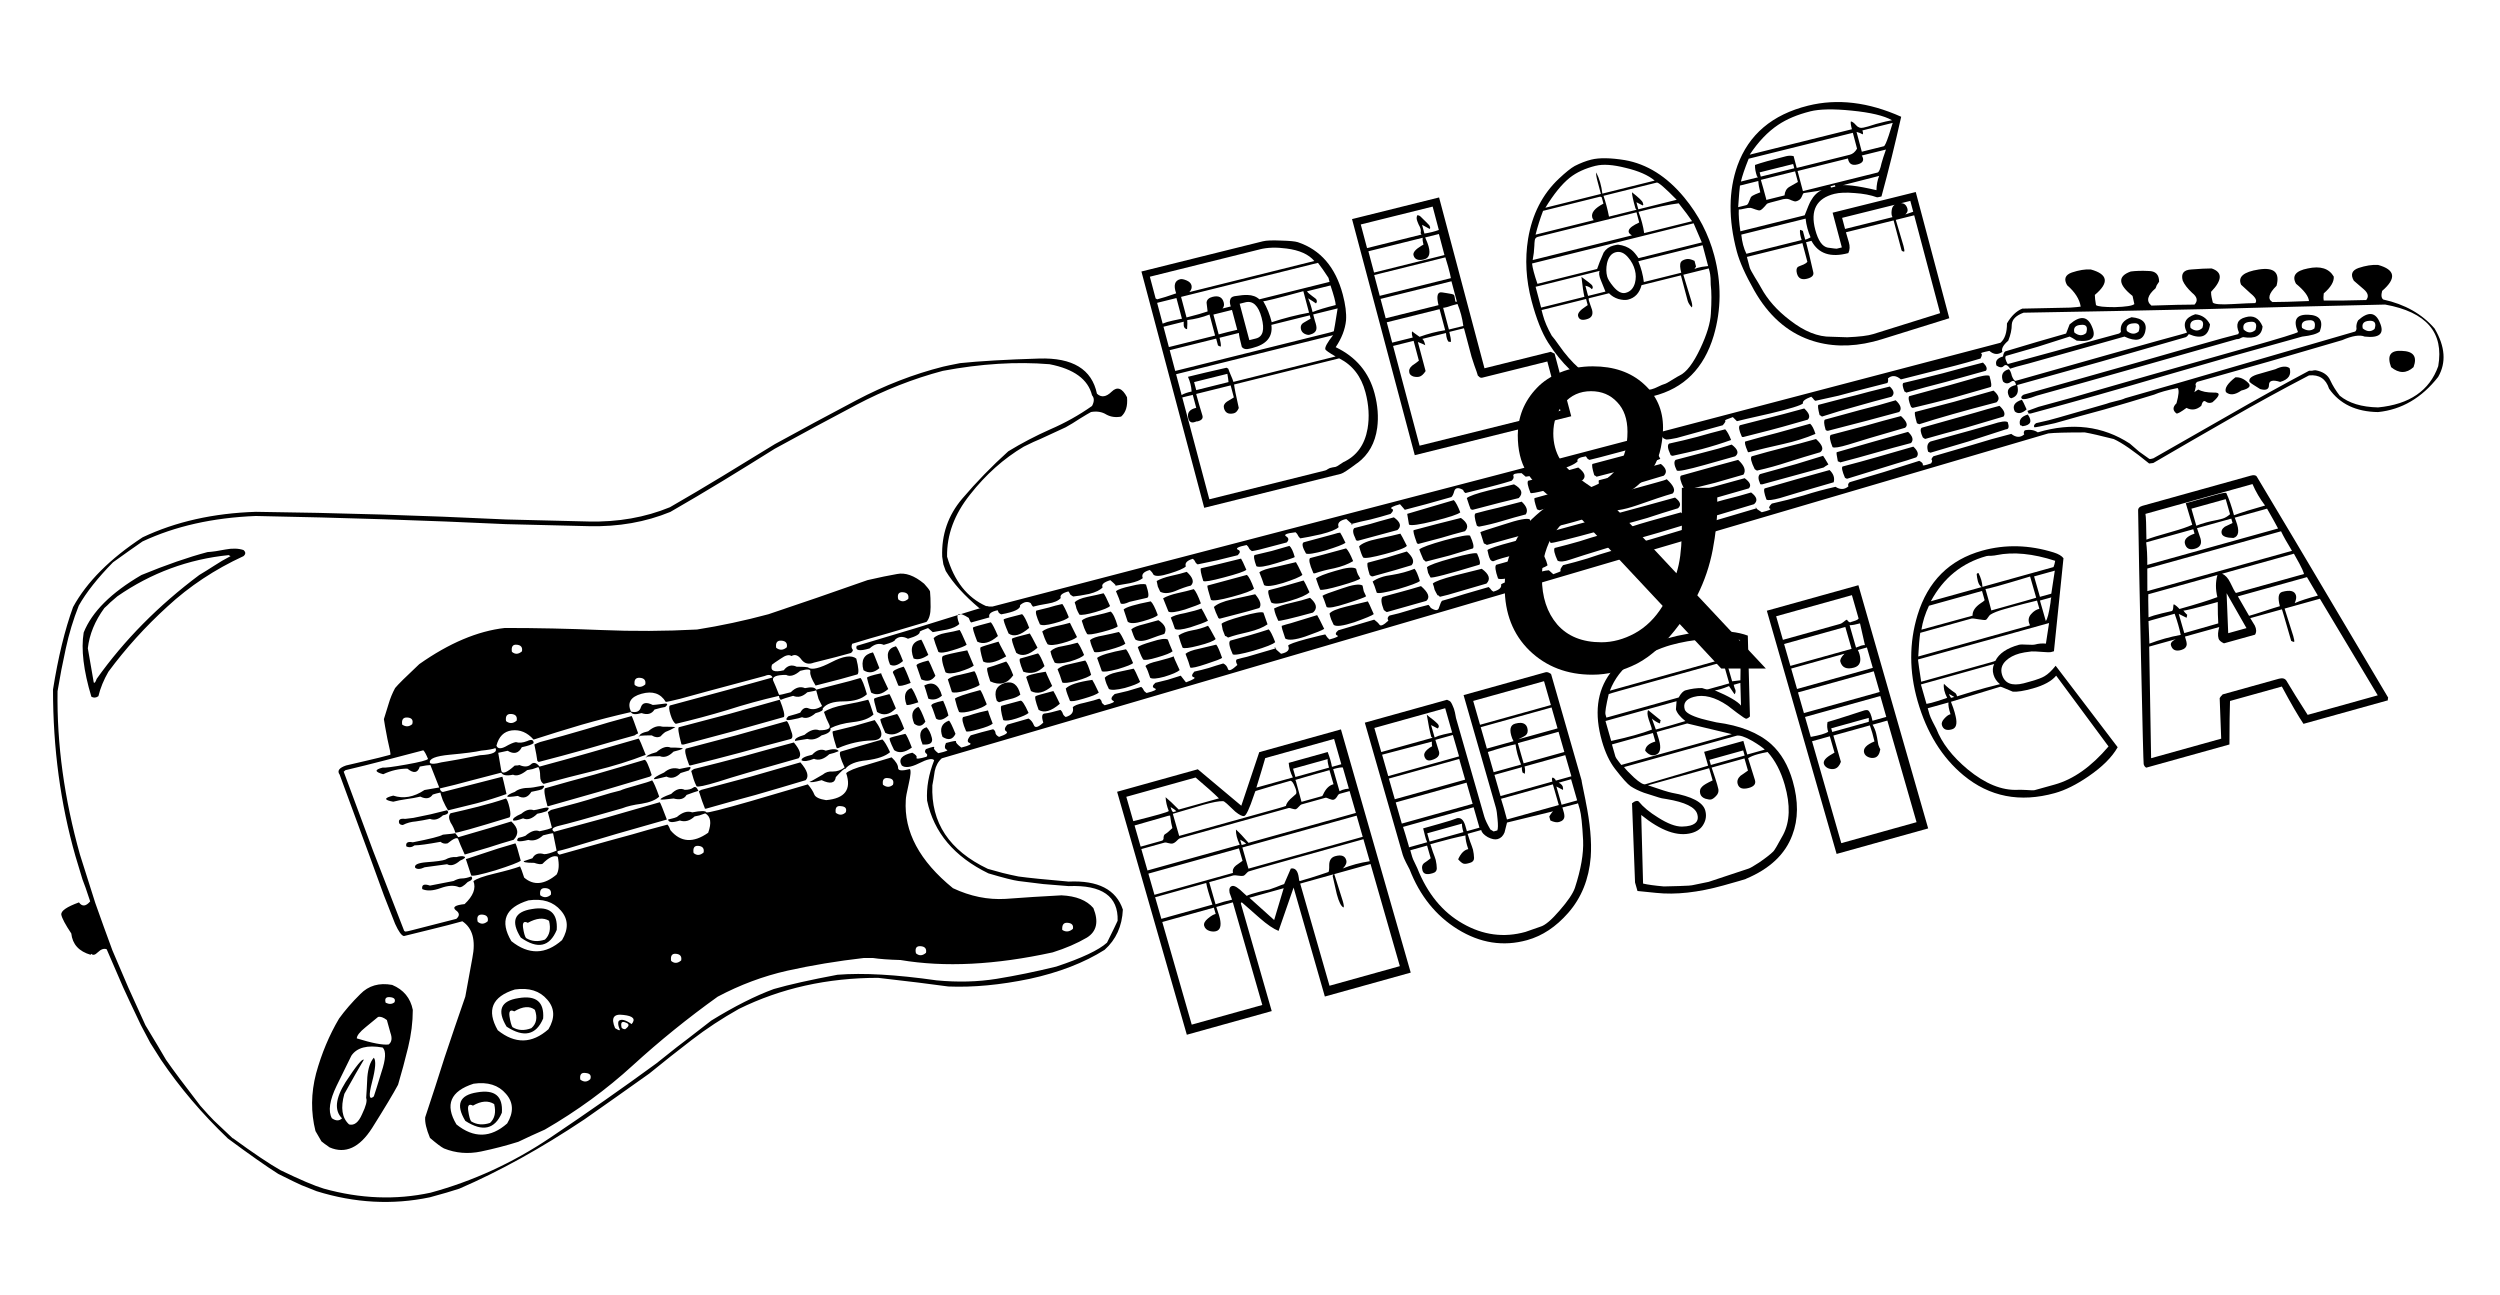 <?xml version="1.0" encoding="UTF-8" standalone="no"?>
<!-- Created with Inkscape (http://www.inkscape.org/) -->

<svg
   xmlns:dc="http://purl.org/dc/elements/1.1/"
   xmlns:cc="http://creativecommons.org/ns#"
   xmlns:rdf="http://www.w3.org/1999/02/22-rdf-syntax-ns#"
   xmlns:svg="http://www.w3.org/2000/svg"
   xmlns="http://www.w3.org/2000/svg"
   xmlns:sodipodi="http://sodipodi.sourceforge.net/DTD/sodipodi-0.dtd"
   xmlns:inkscape="http://www.inkscape.org/namespaces/inkscape"
   width="83mm"
   height="43mm"
   viewBox="0 0 83 43"
   version="1.1"
   id="svg8"
   inkscape:version="0.92.3 (2405546, 2018-03-11)"
   sodipodi:docname="logo.svg">
  <defs
     id="defs2" />
  <sodipodi:namedview
     id="base"
     pagecolor="#ffffff"
     bordercolor="#666666"
     borderopacity="1.0"
     inkscape:pageopacity="0.0"
     inkscape:pageshadow="2"
     inkscape:zoom="2.3761719"
     inkscape:cx="100.96101"
     inkscape:cy="31.797495"
     inkscape:document-units="mm"
     inkscape:current-layer="text34"
     showgrid="false"
     inkscape:window-width="1920"
     inkscape:window-height="1018"
     inkscape:window-x="-8"
     inkscape:window-y="-8"
     inkscape:window-maximized="1" />
  <g
     inkscape:label="Layer 1"
     inkscape:groupmode="layer"
     id="layer1"
     transform="translate(0,-254)">
    <g
       id="g70"
       transform="translate(-48.548,171.922)">
      <g
         aria-label="c"
         transform="scale(1.076,0.929)"
         style="font-style:normal;font-variant:normal;font-weight:normal;font-stretch:normal;font-size:37.271px;line-height:125%;font-family:'DJ Stringed';-inkscape-font-specification:'DJ Stringed';letter-spacing:0px;word-spacing:0px;fill:#000000;fill-opacity:1;stroke:none;stroke-width:0.932px;stroke-linecap:butt;stroke-linejoin:miter;stroke-opacity:1"
         id="text28">
        <path
           d="m 52.141,129.027 q -1.183,-1.31 -2.056,-2.803 -0.164,-0.291 -0.328,-0.601 -0.146,-0.309 -0.291,-0.637 -0.419,-1.019 -0.546,-1.347 -0.127,-0.346 -0.51,-1.365 -0.127,-0.055 -0.273,0.109 -0.127,0.146 -0.2,0.055 0,0 -0.018,0.018 0,0.018 0,0.018 -0.546,-0.182 -0.601,-0.764 -0.273,-0.473 -0.309,-0.673 -0.018,-0.2 0.546,-0.437 0.146,0.237 0.346,-0.036 -0.164,-0.582 -0.237,-0.783 -0.055,-0.2 -0.218,-0.837 -0.692,-2.803 -0.692,-5.951 0.237,-1.729 0.619,-2.948 0.637,-1.347 2.147,-2.493 1.529,-0.837 3.494,-0.91 3.822,0.055 7.716,0.273 1.201,0.036 2.548,0.073 1.365,0.036 2.511,-0.51 0.819,-0.546 1.62,-1.11 0.801,-0.564 1.62,-1.147 1.201,-0.764 2.511,-1.565 1.31,-0.801 2.675,-1.201 0.127,-0.036 0.528,-0.127 0.892,-0.109 2.439,-0.164 1.547,-0.055 1.783,1.256 0.2,0.218 0.455,-0.073 0.255,-0.291 0.473,0.2 0.036,0.473 -0.182,0.692 -0.255,0.055 -0.455,-0.073 -0.2,-0.146 -0.473,-0.091 -0.091,0.055 -0.346,0.237 -0.237,0.182 -0.437,0.309 -0.619,0.328 -0.783,0.419 -0.164,0.073 -0.51,0.273 -0.928,0.637 -1.656,1.711 -0.728,1.056 -0.71,2.22 0.328,1.31 1.201,1.765 0.055,0 0.091,0.018 0.055,0 0.109,0 7.771,-2.348 15.542,-4.695 7.771,-2.366 15.56,-4.732 0.2,-0.2 0.2,-0.692 0.2,-0.4 0.473,-0.528 1.256,-0.036 1.474,-0.036 0.237,-0.018 0.328,-0.036 -0.055,-0.4 -0.419,-0.764 -0.164,-0.328 0.146,-0.455 0.328,-0.127 0.582,-0.109 0.801,0.255 0.127,0.91 0,0.127 0.036,0.364 0.073,0.073 0.582,0.073 0.51,-0.018 0.601,-0.109 -0.036,-0.182 -0.055,-0.291 -0.673,-0.619 -0.055,-0.874 0.237,-0.036 0.546,-0.018 0.328,0 0.328,0.382 -0.036,0.055 -0.073,0.127 -0.018,0.055 -0.036,0.109 -0.382,0.382 -0.127,0.619 0.91,-0.036 1.329,-0.036 0.164,-0.2 -0.073,-0.419 -0.218,-0.237 -0.291,-0.437 -0.091,-0.382 0.273,-0.4 0.382,-0.036 0.619,-0.036 0.51,0.2 -0.018,0.837 0,0.109 0.018,0.2 0.018,0.091 0.036,0.182 0.073,0.091 0.601,0.055 0.546,-0.036 0.71,-0.036 0.091,-0.127 -0.146,-0.346 -0.218,-0.237 -0.291,-0.309 -0.164,-0.419 0.546,-0.546 0.71,-0.127 0.546,0.582 -0.364,0.419 -0.127,0.582 0.364,0 1.128,-0.036 -0.018,-0.255 -0.4,-0.619 -0.2,-0.419 0.364,-0.546 0.582,-0.146 0.801,0.291 0.018,0.273 -0.309,0.601 -0.018,0.146 0,0.255 0.419,0 0.582,0 0.164,0 0.728,-0.018 0.127,-0.182 -0.073,-0.382 -0.2,-0.2 -0.309,-0.309 -0.164,-0.328 0.146,-0.455 0.328,-0.127 0.601,-0.109 0.801,0.255 0.127,0.928 -0.055,0.237 0.036,0.309 1.001,0.255 1.583,1.037 0.491,0.965 0.109,1.729 -0.764,1.128 -1.856,1.256 -1.019,-0.018 -1.51,-0.837 -0.146,-0.528 -0.619,-0.473 -1.238,0.746 -2.439,1.547 -1.183,0.783 -2.366,1.583 -0.091,0.018 -0.127,0.018 -0.71,-0.673 -1.092,-0.874 -0.619,-0.182 -0.892,-0.237 -0.874,0 -1.128,0.036 -8.553,2.912 -17.089,5.824 -8.535,2.894 -17.052,5.787 -0.164,0.164 -0.218,0.455 -0.036,0.291 -0.073,0.51 -0.073,2.002 1.711,2.985 0.218,0.073 0.455,0.146 0.255,0.073 0.491,0.127 0.455,0.073 1.547,0.182 1.365,-0.073 1.674,1.001 -0.036,0.892 -0.564,1.438 -0.946,0.692 -2.311,1.037 -1.365,0.328 -2.511,0.273 -0.783,-0.127 -2.166,-0.309 -2.348,0 -4.295,1.11 -0.783,0.51 -1.456,1.11 -0.655,0.582 -1.31,1.201 -0.51,0.419 -1.019,0.837 -0.491,0.4 -0.983,0.801 -2.002,1.547 -3.858,2.475 -0.328,0.127 -0.91,0.309 -1.729,0.419 -3.494,-0.218 -0.328,-0.146 -0.473,-0.218 -0.146,-0.073 -0.71,-0.4 -0.546,-0.4 -1.565,-1.274 z m 0.164,0 q 0.946,0.801 1.474,1.147 0.91,0.51 1.329,0.655 1.692,0.546 3.294,0.146 1.965,-0.619 3.694,-1.965 1.729,-1.347 3.276,-2.657 0.764,-0.71 0.983,-0.892 0.218,-0.2 0.71,-0.637 1.074,-0.764 1.929,-1.128 0.71,-0.237 1.965,-0.51 1.183,-0.109 3.057,0.2 0.983,0.109 1.856,-0.055 0.874,-0.164 1.838,-0.437 1.183,-0.455 1.565,-0.855 0.273,-0.637 0.328,-0.783 0.036,-1.31 -1.511,-1.238 -0.382,-0.036 -0.783,-0.073 -0.382,-0.055 -0.764,-0.109 -0.237,-0.036 -0.928,-0.273 -1.583,-0.892 -1.893,-2.602 -0.036,-0.692 0.218,-1.438 -0.073,-0.127 -0.473,0.109 -0.382,0.218 -0.528,0.073 -0.164,-0.328 0.328,-0.455 0.164,0.109 0.127,0.182 -0.018,0.073 0.309,-0.036 0.055,-0.073 -0.018,-0.127 -0.055,-0.055 0,-0.146 0.291,-0.127 0.255,-0.055 -0.036,0.055 0.127,0.2 0.364,-0.091 0.255,-0.127 -0.091,-0.055 -0.018,-0.237 0.346,-0.109 0.309,-0.055 -0.018,0.055 0.164,0.218 0.382,-0.109 0.255,-0.164 -0.127,-0.055 0.036,-0.273 0.164,-0.055 0.328,-0.109 0.182,-0.055 0.364,-0.109 0.073,0.055 0.073,0.146 0.018,0.073 0.109,0.127 0.328,-0.127 0.218,-0.2 -0.091,-0.073 0.036,-0.237 0.164,-0.055 0.328,-0.109 0.164,-0.055 0.328,-0.109 0.109,0.073 0.164,0.237 0.055,0.164 0.291,-0.091 -0.091,-0.328 0.055,-0.328 0.146,-0.018 0.473,-0.127 0.055,0.055 0.073,0.127 0.018,0.073 0.091,0.127 0.273,-0.091 0.218,-0.346 0.055,-0.091 0.364,-0.164 0.328,-0.091 0.455,-0.146 0.073,0.055 0.073,0.127 0.018,0.055 0.091,0.109 0.382,-0.109 0.255,-0.164 -0.109,-0.073 0.055,-0.237 0.2,-0.055 0.4,-0.109 0.2,-0.073 0.419,-0.146 0.055,0.055 0.073,0.109 0.018,0.055 0.091,0.109 0.382,-0.109 0.255,-0.164 -0.127,-0.055 0.018,-0.2 0.182,-0.055 0.382,-0.109 0.2,-0.073 0.4,-0.146 0.182,0.273 0.164,0.237 0.346,-0.146 0.237,-0.182 -0.109,-0.036 0.018,-0.2 0.218,-0.055 0.437,-0.127 0.237,-0.091 0.455,-0.164 0.109,0.055 0.146,0.2 0.036,0.127 0.291,-0.146 -0.073,-0.146 -0.018,-0.2 0.164,-0.055 0.309,-0.091 0.146,-0.055 0.91,-0.309 -0.164,-0.109 0.146,0.2 0.309,-0.073 0.218,-0.291 0.036,-0.073 0.564,-0.237 0.546,-0.164 0.582,-0.164 0.055,0.109 0.127,0.182 0.346,-0.109 0.237,-0.146 -0.091,-0.055 0.036,-0.182 0.382,-0.127 1.11,-0.382 0.109,0.091 0.164,0.182 0.055,0.091 0.273,-0.146 -0.055,-0.109 0.036,-0.182 0.291,-0.073 0.582,-0.182 0.291,-0.109 0.619,-0.2 0.036,0.036 0.073,0.109 0.218,0.164 0.255,-0.018 0.055,-0.2 0.091,-0.237 0.164,-0.055 0.328,-0.109 0.182,-0.073 1.11,-0.382 0.055,0.055 0.073,0.091 0.018,0.036 0.073,0.073 0.273,-0.091 0.237,-0.255 0.055,-0.073 0.692,-0.291 0.655,-0.218 0.783,-0.218 0.2,0.2 0.127,0.146 0.273,-0.109 0.237,-0.127 -0.036,-0.036 0.073,-0.2 0.382,-0.109 0.746,-0.237 0.364,-0.146 0.746,-0.273 0.146,0.073 0.109,0.127 -0.018,0.036 0.255,-0.036 0.073,-0.091 0.036,-0.127 -0.036,-0.036 0.055,-0.127 0.637,-0.2 1.874,-0.637 0.127,0.109 0.109,0.164 -0.018,0.036 0.255,-0.073 0.073,-0.073 0.036,-0.109 -0.036,-0.036 0.018,-0.127 0.164,-0.055 0.473,-0.146 0.328,-0.109 1.274,-0.437 -0.146,-0.073 0.146,0.146 0.328,-0.091 0.255,-0.127 -0.073,-0.036 0.055,-0.182 0.491,-0.127 0.983,-0.291 0.491,-0.182 0.983,-0.309 0.218,0.164 0.4,-0.018 -0.036,-0.073 0.036,-0.146 0.528,-0.182 1.056,-0.364 0.546,-0.2 1.092,-0.4 0.127,0.073 0.109,0.146 -0.018,0.055 0.255,-0.055 0.055,-0.091 0.018,-0.127 -0.018,-0.036 0.055,-0.127 0.601,-0.2 1.183,-0.4 0.601,-0.218 1.219,-0.4 0.218,0.2 0.4,0.018 -0.036,-0.073 0.018,-0.146 0.237,-0.055 0.4,0.073 1.583,-0.546 2.839,0.4 0.146,0.146 0.291,0.291 0.146,0.127 0.309,0.255 0.036,0.018 0.127,-0.018 1.183,-0.783 2.366,-1.565 1.201,-0.801 2.439,-1.565 0.055,0 0.091,0 0.055,-0.018 0.109,-0.018 0.346,0.073 0.455,0.364 0.109,0.273 0.291,0.546 0.419,0.4 1.183,0.419 1.456,-0.164 1.856,-1.474 0.273,-1.802 -1.638,-2.202 -2.784,0.073 -5.587,0.164 -2.784,0.073 -5.569,0.127 -0.346,0.146 -0.364,0.419 0,0.273 -0.109,0.582 -0.237,0.237 -0.182,0.4 -0.2,0.164 -0.4,-0.036 -0.309,0.073 -0.255,0.091 0.055,0.018 -0.018,0.182 -0.473,0.164 -0.783,0.255 -0.309,0.091 -1.674,0.491 -0.218,-0.218 -0.4,-0.036 0.018,0.109 -0.018,0.164 -1.238,0.364 -1.51,0.455 -0.273,0.073 -0.71,0.182 -0.036,-0.018 -0.055,-0.055 -0.018,-0.036 -0.073,-0.091 -0.291,0.127 -0.255,0.237 -0.091,0.109 -1.019,0.364 -0.91,0.237 -1.019,0.273 -0.091,-0.109 -0.127,-0.146 -0.273,0.109 -0.237,0.127 0.036,0.018 -0.073,0.164 -1.201,0.382 -1.42,0.455 -0.218,0.055 -0.328,0.055 -0.036,-0.018 -0.073,-0.036 -0.036,-0.036 -0.055,-0.073 -0.328,0.055 -0.273,0.109 0.073,0.036 -0.036,0.146 -0.328,0.091 -1.019,0.309 -0.692,0.218 -0.91,0.273 -0.036,-0.018 -0.055,-0.036 -0.018,-0.036 -0.055,-0.091 -0.309,0.055 -0.255,0.182 -0.164,0.182 -0.728,0.346 -0.546,0.146 -0.874,0.2 -0.127,-0.127 -0.127,-0.127 -0.273,0 -0.255,0.091 0.036,0.091 -0.055,0.182 -0.255,0.091 -0.437,0.146 -0.164,0.055 -0.983,0.291 -0.055,-0.036 -0.073,-0.109 -0.218,-0.146 -0.273,0.036 -0.036,0.164 -0.091,0.218 -0.601,0.2 -0.783,0.255 -0.182,0.055 -0.655,0.2 0.018,0.018 -0.146,-0.2 -0.346,0.109 -0.255,0.164 0.091,0.036 -0.036,0.182 -0.309,0.109 -0.619,0.2 -0.309,0.073 -0.601,0.164 0.146,0.109 -0.146,-0.182 -0.309,0.073 -0.237,0.291 -0.109,0.127 -0.546,0.255 -0.419,0.109 -0.637,0.146 -0.055,-0.055 -0.073,-0.109 -0.018,-0.055 -0.073,-0.109 -0.419,0.055 -0.291,0.146 0.127,0.091 0.018,0.218 -0.71,0.218 -0.837,0.255 -0.127,0.036 -0.237,0.055 -0.073,-0.055 -0.091,-0.109 -0.018,-0.055 -0.073,-0.109 -0.382,0.091 -0.273,0.164 0.127,0.055 0,0.2 -0.328,0.091 -0.637,0.182 -0.291,0.073 -0.601,0.146 -0.055,-0.036 -0.073,-0.091 -0.018,-0.055 -0.073,-0.109 -0.273,0.091 -0.218,0.273 -0.091,0.109 -0.51,0.255 -0.4,0.146 -0.491,0.036 -0.036,-0.091 -0.109,-0.164 -0.291,0.091 -0.218,0.291 -0.109,0.109 -0.4,0.182 -0.291,0.055 -0.455,0.091 0.109,0.055 -0.146,-0.2 -0.309,0.109 -0.237,0.255 -0.109,0.146 -0.419,0.237 -0.309,0.073 -0.491,0.091 -0.055,-0.036 -0.091,-0.073 -0.018,-0.055 -0.055,-0.109 -0.291,0.091 -0.237,0.237 -0.109,0.146 -0.4,0.2 -0.291,0.055 -0.455,0.109 -0.036,-0.036 -0.073,-0.127 -0.146,-0.109 -0.328,0.073 0.036,0.2 -0.582,0.328 -0.036,-0.018 -0.073,-0.055 -0.018,-0.055 -0.036,-0.091 -0.309,0.073 -0.255,0.255 0,0 -0.564,0.182 -0.036,-0.036 -0.073,-0.164 -0.491,-0.364 -0.291,0.218 -0.109,0.127 -0.382,0.2 -0.273,0.055 -0.437,0.091 0,0 -0.146,-0.146 -0.218,0.091 -0.255,0.127 0.018,0.127 -0.364,0.255 -0.237,-0.146 -0.4,0.036 0,0.073 -0.346,0.182 -0.218,-0.109 -0.437,0.127 -0.473,0.164 -0.4,-0.091 0.892,-0.309 1.783,-0.619 0.91,-0.328 1.82,-0.655 0.328,-0.109 0.182,-0.073 -0.692,-0.673 -1.037,-1.329 -0.036,-0.109 -0.073,-0.237 -0.018,-0.146 -0.036,-0.273 -0.036,-1.183 0.619,-2.075 0.655,-0.892 1.42,-1.692 0.619,-0.437 1.292,-0.783 0.692,-0.346 1.292,-0.837 0.109,-0.237 0,-0.382 -0.182,-0.855 -1.31,-1.11 -1.529,-0.146 -3.294,0.237 -1.365,0.419 -2.675,1.219 -1.31,0.801 -2.511,1.565 -0.801,0.582 -1.601,1.147 -0.801,0.564 -1.62,1.11 -1.147,0.546 -2.511,0.51 -1.365,-0.036 -2.566,-0.073 -3.64,-0.2 -7.716,-0.291 -1.984,0.091 -3.494,0.91 -0.364,0.291 -0.91,0.746 -0.71,0.837 -1.056,1.547 -0.255,0.746 -0.4,1.529 -0.146,0.764 -0.255,1.529 -0.036,2.839 0.692,5.842 0.237,0.874 0.473,1.729 0.255,0.837 0.528,1.692 0.364,0.983 0.491,1.329 0.127,0.328 0.528,1.347 0.437,0.837 0.637,1.238 0.328,0.546 1.056,1.638 0.291,0.382 0.419,0.528 0.127,0.146 0.582,0.637 z m 2.73,0.109 q 0,0 -0.182,-0.364 -0.218,-1.001 0.018,-2.056 0.255,-1.074 0.71,-1.965 0.273,-0.437 0.655,-0.874 0.382,-0.455 0.983,-0.328 0.528,0.255 0.637,0.892 0,0.655 -0.146,1.347 -0.146,0.692 -0.309,1.329 -0.218,0.473 -0.801,1.547 -0.582,1.056 -1.31,0.692 -0.182,-0.146 -0.255,-0.218 z m 0.328,-0.819 q 0.182,0.146 0.309,0 -0.364,-0.419 0.109,-1.292 0.491,-0.874 0.564,-0.801 -0.2,0.382 -0.601,1.219 -0.182,0.746 0.146,1.092 0.237,0.073 0.4,-0.364 0.182,-0.437 0.127,-0.582 0.018,-0.273 0.036,-0.746 0.036,-0.473 0.2,-0.692 0.109,0.146 -0.055,0.874 -0.164,0.728 0.055,0.51 0.055,-0.182 0.237,-0.874 0.2,-0.692 0.036,-0.874 -0.71,-0.146 -0.965,0.291 -0.127,0.291 -0.455,1.074 -0.328,0.783 -0.146,1.165 z m 3.021,0.692 q -0.164,-0.455 -0.146,-0.728 0.309,-1.074 0.601,-2.147 0.309,-1.074 0.637,-2.166 0.073,-0.455 0.218,-1.383 0.164,-0.946 -0.309,-1.31 -0.455,0.146 -0.91,0.273 -0.455,0.127 -0.892,0.255 -0.109,-0.018 -0.273,-0.437 -0.109,-0.328 -0.346,-1.019 -0.218,-0.71 -1.365,-4.313 -0.127,-0.2 0.2,-0.328 0.328,-0.091 0.673,-0.182 0.346,-0.091 0.692,-0.2 0.018,-0.036 -0.091,-0.564 -0.091,-0.546 -0.109,-0.71 0.073,-0.273 0.146,-0.546 0.073,-0.291 0.2,-0.564 0.127,-0.182 0.746,-0.855 1.383,-1.128 2.639,-1.292 1.474,0 2.966,0.073 1.492,0.073 2.966,-0.018 1.092,-0.2 2.202,-0.546 1.456,-0.564 3.057,-1.219 0.546,-0.146 0.91,-0.218 0.382,-0.091 0.837,0.346 0.146,0.182 0.182,0.273 0.018,0.2 0.018,0.564 0,0.364 -0.127,0.528 -0.582,0.2 -1.165,0.4 -0.564,0.182 -1.128,0.382 -0.036,0.109 0,0.182 0.055,0.055 -0.036,0.146 -0.382,0.127 -1.147,0.346 -0.237,0.109 -0.382,-0.109 -0.146,-0.237 -0.309,-0.127 -0.109,-0.091 -0.328,0.091 -0.218,0.164 -0.273,0.218 -0.091,0.328 0.364,0.2 0.164,-0.255 0.4,-0.127 0.346,0 0.364,0.036 0.164,0.127 0.71,-0.2 0.546,-0.328 0.764,-0.127 0.109,0.491 0.036,0.564 -0.419,0.146 -1.292,0.4 -0.182,-0.346 -0.164,-0.491 0.036,-0.146 -0.309,-0.036 -0.255,0.255 -0.437,0.146 -0.455,0 -0.4,0.2 0.073,0.182 0.182,0.51 0.018,0.018 0.364,-0.091 0.218,-0.255 0.437,-0.146 0.291,-0.073 0.346,0.055 0.874,-0.255 1.037,-0.309 0.182,-0.055 0.328,-0.109 0.073,0.073 0.2,0.582 -0.237,0.255 -0.728,0.255 -0.473,0 -0.637,0.255 0.036,0.091 -0.218,0.164 -0.237,0.237 -0.419,0.146 -0.073,0.036 -0.328,0.091 -0.255,0.055 -0.091,-0.127 0.291,-0.091 0.364,-0.127 0.109,-0.237 0.273,-0.146 0.182,0.073 0.4,-0.091 -0.055,-0.127 -0.109,-0.255 -0.036,-0.146 -0.073,-0.309 0,0.018 -0.273,0.073 -0.218,0.237 -0.437,0.127 -0.291,0.091 -0.382,0.146 -0.018,-0.036 -0.036,-0.055 -0.018,-0.036 -0.018,-0.091 -0.819,0.218 -1.601,0.51 -0.783,0.273 -1.583,0.491 -0.091,-0.055 -0.164,-0.328 -0.073,-0.273 -0.018,-0.328 2.22,-0.692 2.602,-0.819 0.4,-0.127 0.564,-0.182 -0.055,-0.146 -0.237,-0.055 -2.238,0.692 -2.621,0.819 -0.382,0.109 -0.437,0.109 -0.237,-0.455 -0.746,-0.291 -0.51,0.164 -0.328,0.637 0.255,0.073 0.309,-0.164 0.073,-0.237 0.364,-0.073 0.055,0 0.291,-0.036 0.255,-0.055 0.091,0.109 -0.109,0.018 -0.328,0.091 -0.127,0.237 -0.4,0.127 -0.273,0.091 -0.328,-0.036 -0.764,0.2 -1.529,0.455 -0.746,0.255 -1.474,0.528 -0.291,-0.382 -0.673,-0.328 -0.364,0.055 -0.473,0.546 0.055,0.164 0.273,0.036 0.218,-0.146 0.328,-0.164 0.146,0.055 0.346,-0.036 0.2,-0.109 0.2,0.073 -0.073,0.073 -0.364,0.146 -0.146,0.328 -0.437,0.127 -0.218,0.055 -0.291,0.073 0.055,0.364 0.091,0.619 0.036,0.237 0.419,-0.164 0.109,0 0.146,-0.018 0.218,0.109 0.346,-0.018 0.127,-0.146 0.273,0.073 0.764,-0.237 1.529,-0.491 0.764,-0.255 1.529,-0.51 0.036,0.036 0.218,0.582 -0.728,0.328 -1.565,0.564 -0.837,0.237 -1.583,0.473 -0.109,-0.073 -0.109,-0.273 0,-0.218 -0.055,-0.328 -0.091,0.036 -0.182,0.073 -0.091,0.018 -0.164,0.036 -0.273,0.255 -0.437,0.164 -0.291,0.073 -0.364,-0.073 -0.491,0.146 -0.965,0.291 -0.455,0.146 -0.928,0.273 0.018,0.109 0.091,0.127 1.238,-0.364 1.838,-0.546 0.018,0.055 0.127,0.619 -0.437,0.182 -0.91,0.328 -0.455,0.127 -0.892,0.255 -0.073,-0.127 -0.164,-0.364 -0.073,-0.237 -0.073,-0.273 -0.146,0.036 -0.237,0.073 -0.127,0.218 -0.382,0.073 -0.2,0.055 -0.437,0.091 -0.218,0.036 -0.4,0.091 -0.437,-0.091 0,-0.218 0.473,0.182 0.965,-0.2 0.455,-0.091 0.455,-0.091 -0.091,-0.255 -0.273,-0.801 -0.091,0 -0.328,0.055 -0.091,0.346 -0.382,0.073 -0.382,0 -0.746,0.2 -0.4,-0.127 -0.018,-0.237 0.109,0.018 0.728,-0.109 0.619,-0.127 0.673,-0.2 -0.091,-0.255 -0.146,-0.309 -0.601,0.182 -1.201,0.364 -0.601,0.182 -1.201,0.346 -0.018,0.018 -0.036,0.036 -0.018,0.018 -0.018,0.018 0.455,1.419 0.91,2.839 0.473,1.401 0.946,2.821 0,0.018 0.018,0.036 0.018,0.018 0.036,0.018 0.036,0 0.218,-0.055 0.2,-0.055 1.347,-0.4 0.164,-0.164 -0.018,-0.309 -0.164,-0.164 0.273,-0.218 0.4,-0.437 0.273,-0.819 0.127,-0.127 0.655,-0.273 0.528,-0.146 0.783,-0.255 0.036,0.073 0.127,0.4 0.437,0.437 1.001,-0.109 0.109,-0.218 0.036,-0.637 -0.182,-0.091 -0.473,0.255 -0.073,0.036 -0.255,-0.036 -0.382,0 -0.309,-0.073 -0.109,0.055 0.255,-0.091 0.109,-0.237 0.364,-0.146 0.127,0 0.382,-0.127 -0.073,-0.4 -0.109,-0.619 -0.073,0 -0.309,0.073 -0.218,0.237 -0.455,0.164 -0.455,0.127 -0.309,-0.073 0.146,-0.036 0.218,-0.073 0.255,-0.255 0.437,-0.164 0.309,-0.073 0.382,-0.127 -0.091,-0.419 -0.127,-0.564 0.018,0 0.036,-0.018 0.036,-0.036 0.073,-0.055 0.91,-0.273 1.401,-0.455 0.51,-0.182 0.728,-0.237 0.091,-0.055 0.491,-0.182 0.4,-0.127 0.491,-0.182 0.073,0.109 0.218,0.582 -0.164,0.182 -0.546,0.255 -0.364,0.055 -0.601,0.164 -1.583,0.528 -1.929,0.619 -0.328,0.091 -0.164,0.218 0.819,-0.255 1.62,-0.51 0.819,-0.273 1.638,-0.546 0.036,0.055 0.218,0.619 -1.838,0.601 -2.493,0.837 -0.655,0.237 -0.874,0.291 -0.036,0.073 0.055,0.127 1.838,-0.601 2.257,-0.728 0.419,-0.146 1.074,-0.346 0.055,0.073 0.091,0.2 0.473,0.655 1.165,0.091 0.164,-0.528 -0.091,-0.692 -0.091,0.036 -0.182,0.073 -0.073,0.018 -0.146,0.036 -0.218,0.237 -0.455,0.146 -0.346,0.127 -0.364,-0.036 0.055,-0.018 0.127,-0.036 0.073,-0.018 0.146,-0.055 0.255,-0.255 0.473,-0.164 0.4,-0.091 0.437,0 0.055,0.036 1.365,-0.4 1.329,-0.455 1.765,-0.601 0.146,0.2 0.2,0.364 0.055,0.146 0.364,0.2 0.874,-0.091 0.619,-0.965 0.109,-0.127 0.619,-0.291 0.528,-0.182 0.783,-0.273 0.2,0.218 0.2,0.382 0,0.146 0.364,0.036 0.055,0.073 -0.036,0.528 -0.091,0.455 -0.091,0.582 -0.091,1.692 1.456,3.148 0.801,0.437 1.62,0.382 0.837,-0.073 1.729,-0.127 0.673,0.036 0.983,0.455 0.255,0.728 -0.2,1.056 -0.455,0.309 -1.056,0.528 -2.657,0.673 -4.695,0.273 -0.546,-0.018 -0.855,-0.073 -0.073,0 -0.146,0 -0.073,0 -0.127,0 -1.238,0.164 -2.366,0.455 -1.11,0.291 -2.147,0.928 -1.383,1.147 -2.621,2.457 -1.219,1.292 -2.712,2.293 -0.218,0.109 -0.419,0.218 -0.2,0.109 -0.4,0.218 -0.546,0.2 -1.147,0.346 -0.601,0.146 -1.147,-0.109 -0.127,-0.073 -0.437,-0.382 z m 0.819,-0.473 q 0.801,0.746 1.565,-0.036 0.309,-0.601 -0.036,-1.056 -0.346,-0.473 -1.001,-0.364 -1.074,0.4 -0.528,1.456 z m -3.076,-3.076 q 0.71,0.255 0.983,0.218 0.146,-0.127 0.055,-0.419 -0.073,-0.309 -0.109,-0.455 -0.164,-0.146 -0.273,-0.109 -0.109,0.109 -0.382,0.364 -0.273,0.255 -0.273,0.4 z m 3.349,2.948 q -0.455,-0.874 0.364,-1.019 0.819,-0.164 0.764,0.728 -0.328,0.892 -1.128,0.291 z m 0.182,0.018 q 0.255,0.182 0.582,0.055 0.218,-0.237 0.127,-0.673 -0.273,-0.2 -0.655,0.055 -0.182,-0.109 -0.146,0.182 0.036,0.291 0.091,0.382 z m -2.639,-4.24 q 0.164,0.091 0.273,-0.018 0.055,-0.164 -0.146,-0.182 -0.182,-0.018 -0.127,0.2 z m -9.081,-10.937 q -0.364,-1.401 -0.237,-2.293 0.382,-1.11 1.783,-2.056 1.147,-0.546 2.038,-0.819 0.237,-0.018 0.546,-0.091 0.328,-0.073 0.564,0.018 0.109,0.109 0,0.218 -1.329,0.71 -2.348,1.802 -1.019,1.074 -1.82,2.329 -0.218,0.437 -0.309,0.874 -0.109,0.091 -0.218,0.018 z m 12.539,11.92 q 0.801,0.746 1.565,-0.036 0.309,-0.601 -0.036,-1.056 -0.346,-0.473 -1.001,-0.364 -1.056,0.382 -0.528,1.456 z m -12.466,-12.43 q 0.036,0.055 0.091,-0.127 1.274,-2.075 3.167,-3.713 0.237,-0.164 0.455,-0.328 0.237,-0.182 0.51,-0.346 -0.018,0 -0.055,-0.036 -1.874,0.218 -3.44,1.474 -0.109,0.109 -0.218,0.218 -0.091,0.109 -0.182,0.2 -0.437,0.692 -0.51,1.438 0.109,0.728 0.182,1.219 z m 12.739,12.302 q -0.455,-0.874 0.364,-1.019 0.819,-0.164 0.764,0.728 -0.328,0.892 -1.128,0.291 z m 0.182,0.018 q 0.255,0.182 0.582,0.036 0.237,-0.237 0.109,-0.655 -0.237,-0.218 -0.637,0.055 -0.182,-0.109 -0.146,0.182 0.036,0.273 0.091,0.382 z m 2.093,1.874 q 0.164,0.146 0.309,-0.018 0.055,-0.2 -0.146,-0.218 -0.2,-0.036 -0.164,0.237 z m -4.877,-6.806 q -0.036,-0.237 0.237,-0.127 0.473,-0.109 0.728,-0.164 0.146,-0.091 0.255,-0.091 0.127,0 0.291,-0.073 0.091,0.109 -0.109,0.2 -0.182,0.218 -0.273,0.182 -0.218,-0.109 -0.564,0.036 -0.346,0.146 -0.564,0.036 z m 1.711,1.165 q 0.146,0.146 0.309,-0.018 0.036,-0.218 -0.164,-0.237 -0.2,-0.018 -0.146,0.255 z m -1.929,-1.929 q -0.055,-0.164 0.364,-0.2 0.437,-0.036 0.564,-0.091 0.164,-0.109 0.346,-0.091 0.164,-0.055 0.237,-0.018 0.091,0.036 -0.127,0.146 -0.237,0.237 -0.4,0.127 -0.218,0.036 -0.692,0.109 -0.2,0.109 -0.291,0.018 z m 6.169,5.733 q 0.2,0.146 0.127,0 -0.055,-0.164 -0.018,-0.255 0.109,-0.127 0.4,0.109 0.2,-0.273 -0.255,-0.328 -0.455,-0.073 -0.255,0.473 z m -3.203,-3.112 q 0.801,0.746 1.565,-0.036 0.309,-0.601 -0.036,-1.056 -0.346,-0.473 -1.001,-0.364 -1.074,0.382 -0.528,1.456 z m 3.403,3.094 q 0.018,0.018 0.036,0.036 0.036,0.018 0.073,0.018 0.2,-0.164 0.018,-0.237 -0.182,-0.091 -0.127,0.182 z m -6.643,-6.479 q -0.036,-0.2 0.2,-0.146 0.801,-0.182 0.928,-0.273 0.346,-0.036 0.382,-0.055 0.109,0.164 0.091,0.146 1.092,-0.364 1.638,-0.564 0.328,0.346 0.073,0.655 -0.382,0.127 -0.764,0.273 -0.364,0.127 -0.746,0.255 -0.164,-0.419 -0.2,-0.546 -0.036,-0.127 -0.328,0.146 -0.127,0.036 -0.218,-0.055 -0.601,0.127 -0.801,0.127 -0.127,0.109 -0.255,0.036 z m 3.531,3.258 q -0.473,-0.874 0.346,-1.019 0.819,-0.164 0.764,0.746 -0.328,0.91 -1.11,0.273 z m 0.164,0.018 q 0.255,0.182 0.582,0.055 0.218,-0.237 0.127,-0.673 -0.255,-0.182 -0.655,0.073 -0.182,-0.109 -0.146,0.182 0.036,0.273 0.091,0.364 z m -3.913,-4.095 q -0.055,-0.2 0.182,-0.164 0.109,-0.018 0.255,-0.036 0.146,-0.036 0.528,-0.127 0,0 0.51,-0.146 0.109,0.127 -0.127,0.182 -0.2,0.218 -0.4,0.127 -0.218,0.055 -0.437,0.091 -0.218,0.018 -0.4,0.127 -0.036,0 -0.073,-0.018 -0.018,-0.018 -0.036,-0.036 z m 2.22,1.856 q -0.055,-0.182 -0.164,-0.582 0.819,-0.309 1.001,-0.382 0.2,-0.073 0.528,-0.182 0.036,0.055 0.164,0.619 -0.091,0.091 -0.783,0.346 -0.692,0.237 -0.746,0.182 z m -0.491,-1.529 q -0.036,-0.164 -0.146,-0.364 -0.091,-0.218 0,-0.328 0.419,-0.109 0.855,-0.237 0.437,-0.127 0.855,-0.291 0.055,0.055 0.109,0.328 0.055,0.273 0,0.346 -1.638,0.582 -1.674,0.546 z m 2.621,2.238 q 0.164,0.146 0.328,-0.018 0.036,-0.218 -0.164,-0.237 -0.2,-0.018 -0.164,0.255 z m -3.403,-4.732 q 0.036,0.055 0.218,0.018 0.109,-0.036 0.328,-0.073 0.218,-0.036 1.001,-0.218 0.582,-0.036 0.473,-0.255 -0.109,0.055 -0.437,0.091 -0.273,0.073 -0.965,0.146 -0.673,0.073 -0.619,0.291 z m 7.443,7.079 q 0.146,0.146 0.309,-0.018 0.036,-0.218 -0.164,-0.237 -0.182,-0.018 -0.146,0.255 z m -4.877,-5.023 q -0.036,-0.091 0.255,-0.237 0.2,-0.2 0.382,-0.127 0.036,0 0.291,-0.073 0.273,-0.073 0.109,0.109 -0.182,0.073 -0.291,0.091 -0.237,0.273 -0.437,0.164 -0.255,0.109 -0.309,0.073 z m -3.421,-3.421 q 0.164,0.127 0.309,-0.018 0.055,-0.218 -0.146,-0.237 -0.2,-0.018 -0.164,0.255 z m 3.239,2.566 q 0.018,-0.073 0.237,-0.164 0.146,-0.146 0.473,-0.146 0.055,0 0.291,-0.055 0.237,-0.073 0.073,0.109 -0.091,0.036 -0.182,0.055 -0.073,0.018 -0.146,0.036 -0.164,0.309 -0.419,0.146 -0.309,0.055 -0.328,0.018 z m 1.238,0.328 q -0.127,-0.528 -0.073,-0.619 0.764,-0.255 1.529,-0.491 0.764,-0.255 1.547,-0.528 0.073,0.018 0.218,0.546 -0.018,0.018 -0.036,0.036 -0.018,0.018 -0.018,0.018 -0.783,0.273 -1.583,0.546 -0.783,0.255 -1.547,0.51 -0.018,0 -0.036,0 0,-0.018 0,-0.018 z m -0.309,-1.601 q -0.018,-0.182 -0.091,-0.582 0.091,-0.055 0.182,-0.091 0.71,-0.218 1.401,-0.455 0.71,-0.255 1.42,-0.473 0.036,0.073 0.2,0.619 -0.073,0.036 -0.109,0.073 -0.746,0.237 -1.492,0.491 -0.728,0.237 -1.456,0.455 0,0 -0.018,0 -0.018,-0.018 -0.036,-0.036 z m -0.965,-1.419 q 0.164,0.146 0.328,-0.018 0.036,-0.218 -0.164,-0.237 -0.2,-0.018 -0.164,0.255 z m 5.787,4.713 q 0.146,0.146 0.309,-0.018 0.036,-0.218 -0.164,-0.237 -0.182,-0.018 -0.146,0.255 z m -1.019,-1.911 q -0.018,-0.055 0.328,-0.2 0.218,-0.255 0.419,-0.146 0.164,0 0.255,-0.073 0.091,-0.091 0.164,0.109 -0.109,0.036 -0.364,0.146 -0.109,0.218 -0.4,0.127 -0.382,0.055 -0.4,0.036 z m -0.2,-0.728 q -0.036,-0.055 0.309,-0.237 0.218,-0.218 0.473,-0.127 0.055,-0.018 0.237,-0.055 0.182,-0.055 0.055,0.109 -0.055,0.018 -0.255,0.091 -0.218,0.255 -0.437,0.127 -0.364,0.109 -0.382,0.091 z m -4.386,-4.55 q 0.146,0.146 0.309,-0.018 0.036,-0.218 -0.164,-0.237 -0.182,-0.018 -0.146,0.255 z m 5.951,5.587 q -0.073,-0.2 -0.182,-0.601 0,0 0.018,-0.018 0.036,-0.018 0.055,-0.036 0.764,-0.237 1.529,-0.473 0.764,-0.255 1.529,-0.51 0.328,0.437 0.164,0.637 -0.783,0.273 -1.547,0.528 -0.764,0.237 -1.529,0.491 -0.018,0 -0.036,0 0,-0.018 0,-0.018 z m -1.802,-1.802 q -0.036,-0.091 0.309,-0.2 0.255,-0.255 0.437,-0.164 0.346,0 0.382,0.036 -0.091,0.055 -0.291,0.109 -0.218,0.255 -0.419,0.164 -0.528,0 -0.419,0.055 z m 1.547,1.019 q -0.055,-0.127 -0.091,-0.255 -0.036,-0.146 -0.073,-0.291 0.055,-0.055 0.091,-0.073 0.764,-0.218 1.529,-0.455 0.783,-0.255 1.547,-0.491 0.291,0.4 0.146,0.564 -1.856,0.601 -2.475,0.837 -0.619,0.218 -0.673,0.164 z m -1.765,-1.765 q -0.018,-0.127 0.273,-0.2 0.237,-0.237 0.437,-0.164 0.382,0 0.4,0.018 -0.164,0.109 -0.255,0.146 -0.073,0.018 -0.2,0.182 -0.127,0.073 -0.273,-0.036 -0.491,0 -0.382,0.055 z m 1.529,0.983 q -0.164,-0.491 -0.091,-0.564 0.764,-0.237 1.547,-0.473 0.783,-0.255 1.565,-0.51 0.055,0.055 0.127,0.328 0.091,0.255 0,0.309 -0.783,0.237 -1.565,0.491 -0.764,0.237 -1.529,0.455 -0.018,0 -0.036,0 -0.018,-0.018 -0.018,-0.036 z m 7.007,6.752 q 0.146,0.146 0.309,-0.018 0.036,-0.218 -0.164,-0.237 -0.2,-0.018 -0.146,0.255 z m -7.243,-7.498 q -0.127,-0.546 -0.073,-0.582 0.764,-0.237 1.547,-0.473 0.783,-0.255 1.565,-0.51 0.182,0.528 0.127,0.619 -0.783,0.255 -1.565,0.51 -0.764,0.237 -1.529,0.473 -0.018,0 -0.055,0 -0.018,-0.018 -0.018,-0.036 z m -1.438,-2.093 q 0.164,0.146 0.328,-0.018 0.036,-0.218 -0.164,-0.237 -0.2,-0.018 -0.164,0.255 z m 6.206,4.568 q 0.164,0.146 0.309,-0.018 0.055,-0.2 -0.146,-0.218 -0.2,-0.036 -0.164,0.237 z m -0.819,-1.11 q 0,0.036 0.419,-0.255 0.127,-0.127 0.309,-0.109 0.2,0 0.364,-0.146 -0.2,-0.491 -0.127,-0.564 0.328,-0.109 0.637,-0.218 0.328,-0.109 0.655,-0.218 0.091,0.091 0.237,0.455 -0.218,0.218 -0.728,0.291 -0.491,0.055 -0.655,0.309 -0.018,-0.055 -0.291,0.291 -0.036,0.328 -0.437,0.109 -0.328,0.109 -0.382,0.055 z m -0.237,-0.764 q -0.018,-0.109 0.328,-0.2 0.2,-0.255 0.419,-0.146 0.328,-0.109 0.4,0.018 -0.146,0.073 -0.291,0.109 -0.255,0.273 -0.473,0.164 -0.273,0.127 -0.382,0.055 z m -0.2,-0.692 q -0.036,-0.109 0.291,-0.218 0.255,-0.255 0.455,-0.164 0.4,0 0.309,-0.2 -0.091,-0.2 -0.164,-0.455 0.218,-0.164 0.637,-0.255 0.437,-0.091 0.728,-0.182 0.036,0.055 0.164,0.528 -0.2,0.218 -0.637,0.273 -0.419,0.055 -0.692,0.218 0.036,0.164 -0.273,0.255 -0.218,0.2 -0.437,0.127 -0.4,0.073 -0.382,0.073 z m 1.274,0.218 q -0.146,-0.528 -0.109,-0.564 0.328,-0.091 0.637,-0.182 0.328,-0.109 0.655,-0.218 0.455,0.71 -0.091,0.728 -0.528,0.018 -1.037,0.273 -0.018,0 -0.036,0 -0.018,-0.018 -0.018,-0.036 z m 1.438,1.347 q 0.164,0.146 0.309,0 0.055,-0.218 -0.146,-0.237 -0.2,-0.036 -0.164,0.237 z m 5.532,5.187 q 0.164,0.127 0.328,-0.036 0.036,-0.2 -0.164,-0.218 -0.182,-0.018 -0.164,0.255 z m -5.187,-6.424 q -0.182,-0.419 -0.127,-0.437 0.055,-0.036 0.473,-0.146 0.055,0.055 0.2,0.491 -0.328,0.273 -0.546,0.091 z m -3.64,-3.658 q 0.164,0.146 0.328,-0.018 0.036,-0.218 -0.164,-0.237 -0.2,-0.018 -0.164,0.255 z m 3.367,3.039 q -0.182,-0.473 -0.146,-0.491 0.036,-0.036 0.51,-0.182 0.073,0.091 0.218,0.528 -0.309,0.309 -0.582,0.146 z m -0.255,-0.746 q -0.109,-0.437 -0.091,-0.473 0.018,-0.036 0.473,-0.164 0.036,0.055 0.2,0.51 -0.291,0.346 -0.582,0.127 z m 1.401,1.147 q -0.182,-0.491 0.127,-0.601 0.109,0.127 0.164,0.382 0.055,0.255 -0.255,0.237 -0.018,0 -0.036,0 0,-0.018 0,-0.018 z m -1.583,-1.838 q -0.127,-0.491 -0.127,-0.528 0,-0.055 0.437,-0.164 -0.018,0 0.218,0.564 -0.291,0.291 -0.528,0.127 z m 1.329,1.11 q -0.164,-0.455 0.127,-0.601 0.073,0.073 0.218,0.528 -0.146,0.255 -0.346,0.073 z m 0.874,0.473 q -0.146,-0.437 0.2,-0.582 0.055,0.055 0.2,0.473 -0.127,0.309 -0.4,0.109 z m -2.439,-2.384 q -0.127,-0.528 0.291,-0.637 0.018,0.018 0.2,0.564 -0.255,0.255 -0.491,0.073 z m 1.329,1.238 q -0.146,-0.473 0.146,-0.601 0.073,0.073 0.218,0.51 -0.328,0.127 -0.364,0.091 z m 0.91,0.491 q -0.109,-0.382 -0.146,-0.455 -0.018,-0.091 0.364,-0.182 0.109,0.273 0.164,0.528 -0.237,0.237 -0.382,0.109 z m -1.165,-1.183 q -0.127,-0.382 -0.164,-0.455 -0.036,-0.091 0.328,-0.218 0.055,0.073 0.218,0.582 -0.328,0.146 -0.382,0.091 z m 2.093,1.638 q -0.164,-0.437 -0.091,-0.51 0.2,-0.055 0.328,-0.109 0.146,-0.055 0.437,-0.127 0,0.036 0.146,0.473 -0.091,0.091 -0.437,0.2 -0.328,0.109 -0.382,0.073 z m -1.165,-1.165 q -0.091,-0.364 -0.127,-0.473 0.4,-0.237 0.546,0.364 -0.2,0.2 -0.419,0.109 z m -1.183,-1.219 q -0.2,-0.546 0.182,-0.655 0.073,0.091 0.218,0.528 -0.237,0.237 -0.4,0.127 z m 2.129,1.692 q -0.073,-0.2 -0.127,-0.473 0.073,-0.091 0.783,-0.309 0.055,0.073 0.2,0.51 -0.091,0.109 -0.419,0.218 -0.328,0.109 -0.437,0.055 z m -1.165,-1.165 q -0.127,-0.419 -0.146,-0.491 -0.018,-0.073 0.364,-0.182 0.036,0.036 0.218,0.546 -0.164,0.273 -0.437,0.127 z m 0.946,0.455 q -0.073,-0.273 -0.127,-0.455 0.109,-0.109 0.382,-0.164 0.273,-0.073 0.437,-0.127 0.055,0.055 0.164,0.491 -0.073,0.073 -0.419,0.2 -0.346,0.109 -0.437,0.055 z m -1.183,-1.201 q -0.182,-0.564 0.237,-0.673 0.036,0.055 0.218,0.546 -0.273,0.218 -0.455,0.127 z m 0.983,0.491 q -0.164,-0.528 -0.073,-0.582 0.091,-0.055 0.746,-0.2 0.018,0.036 0.2,0.546 -0.091,0.091 -0.437,0.218 -0.328,0.109 -0.437,0.018 z m 1.783,1.711 q -0.109,-0.455 -0.055,-0.51 0.528,-0.164 0.582,-0.182 0.073,-0.036 0.255,0.437 -0.091,0.091 -0.382,0.2 -0.291,0.109 -0.4,0.055 z m -2.002,-2.439 q -0.109,-0.328 -0.146,-0.491 0.109,-0.127 0.364,-0.182 0.273,-0.055 0.437,-0.109 0.036,0.036 0.218,0.528 -0.073,0.073 -0.437,0.2 -0.346,0.127 -0.437,0.055 z m 1.802,1.747 q -0.146,-0.491 0.255,-0.637 0.364,-0.109 0.473,0.419 -0.109,0.109 -0.328,0.164 -0.2,0.055 -0.328,0.109 -0.036,-0.018 -0.073,-0.055 z m -0.2,-0.692 q -0.146,-0.491 -0.073,-0.491 0.073,-0.018 0.564,-0.218 0.091,0.109 0.218,0.491 -0.273,0.455 -0.71,0.218 z m -2.839,-2.93 q 0.146,0.146 0.309,-0.018 0.036,-0.218 -0.164,-0.237 -0.2,-0.018 -0.146,0.255 z m 4.331,3.949 q -0.146,-0.455 -0.091,-0.491 0.055,-0.036 0.546,-0.182 0.036,0.055 0.2,0.455 -0.4,0.4 -0.655,0.218 z m -1.711,-1.729 q -0.127,-0.491 -0.073,-0.51 0.055,-0.036 0.546,-0.2 0,0.018 0.237,0.528 -0.491,0.328 -0.71,0.182 z m 1.474,1.056 q -0.127,-0.419 -0.146,-0.491 0,-0.091 0.601,-0.2 0,0.018 0.2,0.51 -0.364,0.364 -0.655,0.182 z m -1.656,-1.765 q -0.164,-0.491 -0.127,-0.51 0.055,-0.036 0.546,-0.182 0.073,0.091 0.218,0.491 -0.364,0.364 -0.637,0.2 z m 1.42,1.074 q -0.164,-0.455 -0.091,-0.473 0.073,-0.018 0.546,-0.182 0.073,0.073 0.2,0.455 -0.291,0.346 -0.655,0.2 z m 1.438,1.037 q -0.036,-0.109 -0.073,-0.218 -0.036,-0.109 -0.055,-0.218 0.164,-0.2 0.819,-0.309 0.036,0.055 0.2,0.455 -0.091,0.091 -0.473,0.218 -0.364,0.127 -0.419,0.073 z m -1.656,-1.711 q -0.164,-0.473 -0.127,-0.51 0.036,-0.036 0.546,-0.182 0.036,0.055 0.237,0.51 -0.4,0.4 -0.655,0.182 z m 1.42,1.056 q -0.073,-0.273 -0.146,-0.473 0.127,-0.127 0.382,-0.182 0.273,-0.073 0.473,-0.127 0.073,0.091 0.182,0.51 -0.073,0.091 -0.455,0.218 -0.364,0.109 -0.437,0.055 z m -1.656,-1.747 q -0.182,-0.491 -0.146,-0.51 0.055,-0.036 0.564,-0.182 0.091,0.091 0.218,0.491 -0.4,0.4 -0.637,0.2 z m 1.42,1.037 q -0.036,-0.091 -0.073,-0.182 -0.036,-0.109 -0.055,-0.218 0.127,-0.146 0.364,-0.182 0.255,-0.055 0.473,-0.127 0.073,0.091 0.2,0.437 -0.073,0.109 -0.437,0.237 -0.364,0.109 -0.473,0.036 z m -0.218,-0.655 q -0.055,-0.109 -0.091,-0.218 -0.036,-0.127 -0.073,-0.237 0.109,-0.109 0.4,-0.182 0.291,-0.073 0.455,-0.127 0.018,0.036 0.218,0.51 -0.109,0.109 -0.455,0.218 -0.346,0.109 -0.455,0.036 z m 1.893,1.601 q -0.036,-0.091 -0.073,-0.182 -0.036,-0.109 -0.055,-0.218 0.091,-0.127 0.382,-0.2 0.309,-0.073 0.51,-0.127 0.036,0.036 0.2,0.473 -0.091,0.091 -0.473,0.218 -0.382,0.109 -0.491,0.036 z m -2.129,-2.311 q -0.164,-0.419 -0.109,-0.491 0.182,-0.055 0.382,-0.109 0.2,-0.073 0.419,-0.127 0.073,0.109 0.2,0.473 -0.091,0.109 -0.455,0.218 -0.346,0.109 -0.437,0.036 z m 1.911,1.674 q -0.036,-0.109 -0.146,-0.473 0.146,-0.146 0.892,-0.309 0.073,0.091 0.218,0.491 -0.055,0.073 -0.473,0.218 -0.419,0.127 -0.491,0.073 z m -0.237,-0.692 q -0.036,-0.109 -0.073,-0.2 -0.036,-0.109 -0.055,-0.218 0.109,-0.109 0.4,-0.164 0.309,-0.073 0.491,-0.127 0.073,0.073 0.2,0.419 -0.091,0.091 -0.491,0.218 -0.4,0.127 -0.473,0.073 z m -0.218,-0.637 q -0.055,-0.109 -0.091,-0.218 -0.036,-0.127 -0.073,-0.255 0.073,-0.109 0.4,-0.182 0.346,-0.091 0.491,-0.146 0.109,0.091 0.218,0.528 -0.055,0.073 -0.473,0.2 -0.419,0.127 -0.473,0.073 z m 1.947,1.565 q -0.073,-0.273 -0.146,-0.419 0.055,-0.091 0.4,-0.182 0.364,-0.109 0.473,-0.164 -0.018,0 0.182,0.491 -0.109,0.109 -0.473,0.237 -0.346,0.109 -0.437,0.036 z m -2.184,-2.257 q -0.055,-0.109 -0.091,-0.218 -0.018,-0.109 -0.055,-0.218 0.091,-0.127 0.4,-0.2 0.309,-0.073 0.491,-0.127 0.055,0.073 0.2,0.455 -0.073,0.091 -0.455,0.218 -0.382,0.127 -0.491,0.091 z m 1.965,1.601 q -0.055,-0.109 -0.091,-0.218 -0.036,-0.109 -0.073,-0.218 0.055,-0.073 0.437,-0.2 0.382,-0.146 0.491,-0.073 0.036,0.127 0.146,0.419 -0.091,0.091 -0.473,0.218 -0.364,0.127 -0.437,0.073 z m -0.237,-0.71 q -0.055,-0.109 -0.127,-0.364 0.109,-0.109 0.382,-0.182 0.291,-0.091 0.455,-0.146 0.309,0.237 0.182,0.491 -0.164,0.055 -0.455,0.182 -0.291,0.127 -0.437,0.018 z m -0.237,-0.637 q -0.146,-0.51 -0.127,-0.437 0.109,-0.127 0.837,-0.291 0.091,0.091 0.218,0.491 -0.073,0.091 -0.455,0.218 -0.364,0.127 -0.473,0.018 z m 1.929,1.638 q -0.036,-0.164 -0.146,-0.491 0.109,-0.109 0.419,-0.182 0.328,-0.091 0.528,-0.146 0.055,0.055 0.182,0.473 -0.055,0.055 -0.491,0.218 -0.419,0.164 -0.491,0.127 z m -2.147,-2.293 q -0.036,-0.146 -0.146,-0.437 0.091,-0.091 0.455,-0.182 0.364,-0.109 0.473,-0.055 0.127,0.437 0.036,0.473 -0.073,0.018 -0.546,0.146 -0.2,0.109 -0.273,0.055 z m 1.911,1.583 q -0.055,-0.146 -0.127,-0.437 0.164,-0.127 0.419,-0.182 0.273,-0.055 0.491,-0.164 0.036,0.036 0.237,0.473 -0.091,0.109 -0.528,0.237 -0.419,0.127 -0.491,0.073 z m -0.237,-0.673 q -0.073,-0.255 -0.127,-0.4 0.091,-0.091 0.437,-0.164 0.346,-0.091 0.51,-0.164 0.036,0.055 0.2,0.437 -0.146,0.091 -0.546,0.237 -0.382,0.127 -0.473,0.055 z m -0.2,-0.619 q -0.055,-0.146 -0.164,-0.473 0.164,-0.109 0.437,-0.182 0.291,-0.073 0.51,-0.146 0.091,0.109 0.218,0.51 -0.073,0.055 -0.491,0.218 -0.419,0.146 -0.51,0.073 z m 1.984,1.529 q -0.164,-0.419 -0.073,-0.491 0.655,-0.2 1.183,-0.4 0.073,0.073 0.2,0.455 -0.091,0.109 -0.673,0.309 -0.564,0.182 -0.637,0.127 z m -2.238,-2.238 q -0.036,-0.091 -0.073,-0.182 -0.018,-0.091 -0.036,-0.2 0.164,-0.109 0.437,-0.182 0.291,-0.073 0.491,-0.146 0.291,0.309 0.127,0.491 -0.2,0.055 -0.491,0.2 -0.291,0.127 -0.455,0.018 z m 2.002,1.583 q -0.036,-0.109 -0.073,-0.218 -0.018,-0.109 -0.036,-0.218 0.073,-0.091 0.637,-0.273 0.564,-0.182 0.655,-0.127 0.055,0.182 0.127,0.419 -0.2,0.164 -0.582,0.273 -0.364,0.091 -0.637,0.2 -0.055,-0.055 -0.091,-0.055 z m -0.218,-0.673 q -0.073,-0.164 -0.127,-0.364 0.146,-0.164 0.564,-0.273 0.437,-0.109 0.71,-0.182 0.237,0.328 0.127,0.491 -0.309,0.109 -0.619,0.2 -0.309,0.091 -0.601,0.182 -0.018,0 -0.036,-0.018 -0.018,-0.018 -0.018,-0.036 z m -0.218,-0.619 q -0.127,-0.473 -0.109,-0.51 0.419,-0.127 1.219,-0.382 0.091,0.091 0.218,0.491 -0.091,0.109 -0.673,0.291 -0.582,0.182 -0.655,0.109 z m -0.237,-0.673 q -0.109,-0.4 -0.073,-0.455 0.291,-0.073 0.601,-0.164 0.309,-0.091 0.637,-0.182 0.036,0.055 0.164,0.4 -0.091,0.091 -0.692,0.273 -0.582,0.182 -0.637,0.127 z m 2.53,2.056 q -0.127,-0.419 -0.109,-0.455 0.146,-0.055 0.273,-0.091 0.146,-0.055 0.819,-0.291 0.036,0.055 0.218,0.491 -0.091,0.073 -0.582,0.273 -0.473,0.182 -0.619,0.073 z m -0.218,-0.637 q -0.036,-0.109 -0.073,-0.2 -0.036,-0.109 -0.055,-0.237 0.182,-0.109 0.528,-0.2 0.346,-0.091 0.582,-0.182 0.309,0.309 0.091,0.528 -1.037,0.328 -1.074,0.291 z m -0.218,-0.655 q -0.127,-0.382 -0.073,-0.437 0.255,-0.073 0.528,-0.164 0.273,-0.091 0.546,-0.182 0.055,0.091 0.182,0.419 -0.127,0.146 -0.601,0.309 -0.455,0.164 -0.582,0.055 z m -0.218,-0.619 q -0.055,-0.2 -0.146,-0.455 0.109,-0.109 0.528,-0.2 0.419,-0.109 0.601,-0.164 0.036,0.055 0.2,0.455 -0.109,0.109 -0.601,0.291 -0.473,0.164 -0.582,0.073 z m -0.237,-0.673 q -0.109,-0.346 -0.055,-0.4 0.273,-0.073 0.528,-0.146 0.273,-0.091 0.546,-0.182 0.091,0.091 0.164,0.4 -0.036,0.036 -0.564,0.218 -0.51,0.182 -0.619,0.109 z m 2.384,2.093 q -0.036,-0.091 -0.073,-0.182 -0.036,-0.109 -0.055,-0.218 0.073,-0.127 0.528,-0.255 0.455,-0.127 0.655,-0.182 0.018,0.018 0.182,0.455 -0.073,0.073 -0.601,0.291 -0.528,0.2 -0.637,0.091 z m -0.218,-0.637 q -0.073,-0.255 -0.127,-0.4 0.055,-0.055 0.582,-0.255 0.528,-0.218 0.655,-0.109 0.018,0.109 0.036,0.2 0.036,0.091 0.073,0.182 -0.055,0.055 -0.601,0.255 -0.528,0.2 -0.619,0.127 z m -0.2,-0.619 q -0.055,-0.146 -0.127,-0.4 0.109,-0.109 0.601,-0.273 0.51,-0.182 0.637,-0.073 0.018,0.109 0.055,0.2 0.036,0.073 0.073,0.146 -0.055,0.073 -0.601,0.255 -0.546,0.182 -0.637,0.146 z m -0.218,-0.619 q -0.164,-0.437 -0.091,-0.51 0.255,-0.073 1.11,-0.346 0.091,0.091 0.218,0.455 -0.237,0.164 -0.582,0.255 -0.328,0.073 -0.601,0.182 -0.018,0 -0.036,0 -0.018,-0.018 -0.018,-0.036 z m -0.218,-0.673 q -0.164,-0.328 -0.073,-0.4 0.801,-0.255 0.928,-0.291 0.146,-0.055 0.2,-0.055 0.036,0.055 0.164,0.364 -0.109,0.091 -0.619,0.273 -0.51,0.164 -0.601,0.109 z m 2.402,2.02 q -0.127,-0.382 -0.036,-0.473 0.291,-0.091 0.582,-0.182 0.291,-0.091 0.601,-0.2 0.346,0.346 0.164,0.528 -0.728,0.237 -1.219,0.4 -0.036,-0.018 -0.091,-0.073 z m -0.218,-0.619 q -0.073,-0.273 -0.127,-0.4 0.218,-0.182 0.601,-0.237 0.382,-0.073 0.692,-0.218 0.073,0.091 0.164,0.437 -0.091,0.091 -0.673,0.291 -0.582,0.182 -0.655,0.127 z m -0.218,-0.637 q -0.109,-0.4 -0.055,-0.437 0.291,-0.091 0.582,-0.182 0.309,-0.109 0.619,-0.218 0.291,0.309 0.146,0.491 -0.4,0.146 -1.201,0.4 -0.036,0 -0.055,-0.018 -0.018,-0.018 -0.036,-0.036 z m -0.2,-0.619 q -0.055,-0.091 -0.127,-0.4 0.127,-0.164 0.582,-0.273 0.455,-0.109 0.692,-0.182 0.036,0.055 0.2,0.437 -0.073,0.109 -0.673,0.291 -0.582,0.182 -0.673,0.127 z m -0.237,-0.673 q -0.127,-0.291 -0.036,-0.382 0.309,-0.091 0.491,-0.146 0.2,-0.073 0.728,-0.237 0.309,0.255 0.109,0.455 -0.801,0.255 -1.219,0.382 -0.018,0 -0.055,-0.018 -0.018,-0.036 -0.018,-0.055 z m 2.53,2.02 q -0.055,-0.109 -0.091,-0.2 -0.018,-0.109 -0.055,-0.218 0.091,-0.109 0.692,-0.291 0.619,-0.182 0.819,-0.237 0.346,0.291 0.146,0.528 -0.928,0.309 -1.183,0.4 -0.237,0.073 -0.255,0.073 -0.036,-0.055 -0.073,-0.055 z m -0.218,-0.637 q -0.036,-0.091 -0.073,-0.164 -0.018,-0.091 -0.036,-0.2 0.091,-0.109 0.783,-0.328 0.692,-0.218 0.764,-0.164 0.127,0.328 0.073,0.4 -1.456,0.51 -1.51,0.455 z m -0.218,-0.637 q -0.109,-0.291 -0.127,-0.364 0.109,-0.109 0.783,-0.328 0.692,-0.218 0.783,-0.164 0.146,0.364 0.091,0.455 -0.364,0.127 -0.728,0.255 -0.364,0.109 -0.728,0.218 -0.036,-0.036 -0.073,-0.073 z M 88.83,107.734 q -0.127,-0.4 -0.091,-0.437 0.364,-0.109 0.71,-0.218 0.364,-0.109 0.746,-0.218 0.309,0.255 0.127,0.473 -0.364,0.109 -0.728,0.237 -0.364,0.109 -0.71,0.218 -0.018,0 -0.036,-0.018 -0.018,-0.018 -0.018,-0.036 z m -0.237,-0.637 q -0.055,-0.382 -0.055,-0.382 0.491,-0.164 1.438,-0.491 0.091,0.109 0.2,0.437 -0.109,0.109 -0.801,0.309 -0.692,0.2 -0.783,0.127 z m 2.748,1.929 q -0.127,-0.419 -0.055,-0.491 0.328,-0.109 0.673,-0.218 0.364,-0.127 0.71,-0.237 0.127,0.146 0.2,0.473 -0.109,0.109 -0.764,0.328 -0.655,0.218 -0.764,0.146 z m -0.237,-0.673 q -0.036,-0.073 -0.055,-0.164 -0.018,-0.091 -0.036,-0.182 0.109,-0.091 0.764,-0.291 0.673,-0.218 0.746,-0.182 0.091,0.364 0.055,0.419 -0.928,0.291 -1.11,0.346 -0.164,0.055 -0.273,0.109 -0.036,0 -0.055,-0.018 -0.018,-0.018 -0.036,-0.036 z m -0.2,-0.582 q -0.036,-0.146 -0.109,-0.4 0,-0.018 0.71,-0.273 0.71,-0.273 0.819,-0.182 0.109,0.419 0.073,0.455 -0.364,0.127 -0.728,0.237 -0.346,0.109 -0.673,0.218 -0.018,-0.018 -0.091,-0.055 z m -0.218,-0.637 q -0.109,-0.4 -0.036,-0.437 0.346,-0.109 0.692,-0.2 0.364,-0.109 0.728,-0.218 0.237,0.255 0.127,0.455 -0.364,0.109 -0.728,0.237 -0.364,0.127 -0.71,0.2 -0.036,0 -0.073,-0.036 z m -0.2,-0.619 q -0.018,-0.036 -0.109,-0.364 0.109,-0.109 0.673,-0.273 0.582,-0.164 0.783,-0.218 0.364,0.237 0.146,0.491 -0.473,0.127 -1.42,0.419 -0.018,0 -0.055,-0.018 -0.018,-0.018 -0.018,-0.036 z m 2.693,1.874 q -0.146,-0.364 -0.091,-0.455 0.382,-0.109 0.764,-0.237 0.382,-0.146 0.783,-0.273 0.309,0.309 0.127,0.491 -0.928,0.328 -1.201,0.437 -0.273,0.109 -0.382,0.036 z m -0.218,-0.637 q -0.127,-0.291 -0.055,-0.382 0.91,-0.291 1.092,-0.346 0.2,-0.073 0.455,-0.127 0.218,0.237 0.091,0.4 -1.547,0.491 -1.583,0.455 z m -0.2,-0.582 q -0.146,-0.364 -0.073,-0.455 1.037,-0.328 1.256,-0.419 0.237,-0.109 0.346,-0.018 0.018,0.109 0.055,0.218 0.036,0.091 0.073,0.182 -0.109,0.127 -0.746,0.328 -0.619,0.2 -0.837,0.218 -0.018,0 -0.055,-0.018 -0.018,-0.018 -0.018,-0.036 z m -0.218,-0.619 q -0.109,-0.364 -0.073,-0.4 0.382,-0.127 0.764,-0.237 0.4,-0.127 0.801,-0.273 0.309,0.364 0,0.51 -0.364,0.109 -0.728,0.218 -0.346,0.109 -0.692,0.218 -0.073,-0.036 -0.073,-0.036 z m -0.2,-0.582 q -0.127,-0.364 -0.073,-0.437 0.237,-0.073 0.637,-0.182 0.419,-0.127 0.91,-0.291 0.309,0.273 0.127,0.455 -1.529,0.51 -1.601,0.455 z m 2.803,1.747 q -0.127,-0.364 -0.055,-0.437 0.146,-0.036 0.419,-0.127 0.273,-0.109 1.474,-0.491 0.273,0.273 0.091,0.455 -0.928,0.328 -1.165,0.4 -0.237,0.073 -0.692,0.237 -0.036,0 -0.073,-0.036 z m -0.237,-0.619 q -0.055,-0.328 0,-0.364 0.473,-0.146 0.928,-0.291 0.473,-0.146 0.965,-0.309 0.255,0.218 0.091,0.382 -0.473,0.164 -0.946,0.346 -0.473,0.164 -0.946,0.291 -0.036,0 -0.055,-0.018 -0.018,-0.018 -0.036,-0.036 z m -0.182,-0.546 q -0.109,-0.419 -0.055,-0.455 1.347,-0.437 1.583,-0.51 0.237,-0.073 0.291,-0.109 0.328,0.346 0.182,0.51 -0.382,0.127 -1.092,0.419 -0.692,0.273 -0.91,0.146 z m -0.2,-0.619 q -0.109,-0.364 -0.073,-0.419 0.637,-0.182 1.911,-0.582 0.255,0.237 0.091,0.419 -0.473,0.164 -0.946,0.328 -0.455,0.146 -0.91,0.291 -0.018,0 -0.055,0 -0.018,-0.018 -0.018,-0.036 z m -0.218,-0.601 q -0.091,-0.346 -0.055,-0.4 1.256,-0.382 1.565,-0.491 0.309,-0.127 0.419,-0.036 0.018,0.091 0.036,0.182 0.036,0.091 0.073,0.164 -0.437,0.218 -0.983,0.364 -0.528,0.127 -0.983,0.273 -0.036,-0.036 -0.073,-0.055 z m 3.148,1.565 q -0.127,-0.309 -0.073,-0.382 1.165,-0.382 1.383,-0.437 0.218,-0.073 0.382,-0.127 0.273,0.237 0.091,0.419 -0.928,0.328 -1.256,0.437 -0.328,0.109 -0.455,0.146 -0.036,-0.036 -0.073,-0.055 z m -0.2,-0.546 q -0.091,-0.273 -0.018,-0.364 0.582,-0.182 1.711,-0.546 0.255,0.218 0.127,0.364 -0.437,0.146 -0.874,0.291 -0.437,0.146 -0.874,0.273 -0.018,0 -0.036,0 -0.018,-0.018 -0.036,-0.018 z m -0.182,-0.546 q -0.164,-0.382 -0.091,-0.455 0.91,-0.291 1.128,-0.364 0.218,-0.073 0.637,-0.2 0.291,0.309 0.164,0.528 -0.437,0.146 -0.874,0.291 -0.437,0.127 -0.874,0.255 -0.036,0 -0.055,-0.018 -0.018,-0.018 -0.036,-0.036 z m -0.218,-0.637 q -0.127,-0.291 -0.036,-0.382 1.092,-0.328 1.31,-0.4 0.218,-0.073 0.419,-0.146 0.291,0.255 0.109,0.419 -0.164,0.055 -0.946,0.309 -0.783,0.255 -0.855,0.2 z m -0.2,-0.582 q -0.127,-0.309 -0.036,-0.382 0.437,-0.109 0.855,-0.237 0.437,-0.146 0.874,-0.273 0.091,0.109 0.182,0.382 -0.437,0.182 -0.91,0.328 -0.455,0.127 -0.892,0.237 -0.018,0 -0.055,-0.018 -0.018,-0.018 -0.018,-0.036 z m 2.966,1.62 q -0.109,-0.346 -0.055,-0.4 0.491,-0.164 0.983,-0.328 0.51,-0.164 1.019,-0.328 0.182,0.2 0.127,0.437 -1.31,0.437 -1.656,0.564 -0.346,0.109 -0.419,0.055 z m -0.2,-0.582 q -0.091,-0.237 0,-0.328 0.892,-0.291 1.128,-0.364 0.255,-0.091 0.819,-0.291 0.036,0.055 0.164,0.309 -0.109,0.073 -0.146,0.109 -1.274,0.4 -1.893,0.601 -0.018,0 -0.055,0 -0.018,-0.018 -0.018,-0.036 z m -0.164,-0.51 q -0.164,-0.382 -0.091,-0.455 0.491,-0.164 0.983,-0.309 0.51,-0.146 1.001,-0.309 0.309,0.328 0.127,0.473 -0.491,0.164 -0.983,0.346 -0.473,0.182 -0.965,0.309 -0.036,-0.018 -0.073,-0.055 z m -0.218,-0.637 q -0.109,-0.291 -0.073,-0.346 0.491,-0.164 0.983,-0.309 0.51,-0.164 1.019,-0.328 0.091,0.091 0.164,0.364 -0.437,0.218 -1.001,0.364 -0.564,0.146 -1.056,0.291 0,0 -0.018,0 -0.018,-0.018 -0.018,-0.036 z m -0.182,-0.528 q -0.127,-0.328 -0.055,-0.4 0.874,-0.255 1.347,-0.4 0.473,-0.146 0.637,-0.2 0.237,0.255 0.109,0.4 -0.928,0.309 -1.183,0.382 -0.237,0.073 -0.801,0.237 -0.018,0 -0.036,0 -0.018,-0.018 -0.018,-0.018 z m 3.185,1.474 q -0.127,-0.346 -0.073,-0.4 0.546,-0.164 1.092,-0.346 0.546,-0.182 1.092,-0.364 0.218,0.237 0.091,0.382 -0.273,0.109 -0.601,0.218 -0.309,0.109 -1.529,0.546 -0.036,0 -0.073,-0.036 z m -0.218,-0.582 q -0.055,-0.309 -0.036,-0.328 0.546,-0.182 1.092,-0.364 0.564,-0.182 1.11,-0.364 0.218,0.237 0.091,0.4 -0.546,0.164 -1.092,0.346 -0.546,0.182 -1.092,0.346 -0.036,-0.036 -0.073,-0.036 z m -0.164,-0.51 q -0.127,-0.364 -0.055,-0.437 0.528,-0.164 1.074,-0.328 0.546,-0.182 1.092,-0.346 0.273,0.291 0.127,0.419 -1.31,0.437 -1.747,0.601 -0.419,0.146 -0.491,0.091 z m -0.218,-0.637 q -0.073,-0.291 -0.018,-0.346 1.365,-0.437 1.638,-0.51 0.273,-0.091 0.546,-0.182 0.237,0.255 0.109,0.419 -0.91,0.291 -2.202,0.673 -0.018,0 -0.055,-0.018 -0.018,-0.018 -0.018,-0.036 z m -0.182,-0.51 q -0.073,-0.328 -0.036,-0.364 0.892,-0.273 1.165,-0.346 0.273,-0.091 1.037,-0.309 0.2,0.218 0.055,0.364 -0.546,0.164 -1.092,0.346 -0.528,0.164 -1.056,0.364 -0.036,-0.036 -0.073,-0.055 z m 3.349,1.31 q -0.073,-0.273 0.073,-0.364 1.547,-0.491 1.911,-0.619 0.382,-0.146 0.473,-0.073 0.073,0.255 -0.055,0.255 -0.582,0.218 -1.165,0.437 -0.582,0.2 -1.165,0.4 0,0 -0.073,-0.036 z m -0.164,-0.51 q -0.109,-0.273 -0.036,-0.346 1.383,-0.455 1.674,-0.546 0.309,-0.109 0.728,-0.237 0.218,0.237 0.127,0.382 -0.619,0.218 -1.219,0.419 -0.601,0.182 -1.201,0.382 -0.036,-0.018 -0.073,-0.055 z m -0.182,-0.51 q -0.091,-0.364 -0.055,-0.4 0.601,-0.182 1.201,-0.364 0.619,-0.2 1.219,-0.4 0.255,0.255 0.091,0.419 -1.51,0.455 -2.384,0.783 0,0 -0.073,-0.036 z m -0.182,-0.582 q -0.109,-0.309 -0.055,-0.382 1.511,-0.473 1.929,-0.619 0.437,-0.164 0.546,-0.109 0.091,0.364 0.036,0.4 -0.601,0.2 -1.201,0.4 -0.601,0.182 -1.201,0.346 -0.018,0 -0.055,-0.036 z m -0.2,-0.546 q -0.091,-0.255 -0.036,-0.309 0.601,-0.164 1.219,-0.346 0.619,-0.2 1.238,-0.382 0.164,0.182 0.091,0.291 -0.619,0.2 -1.238,0.4 -0.619,0.182 -1.219,0.382 -0.036,-0.036 -0.055,-0.036 z m 3.567,1.201 q -0.073,-0.273 0.237,-0.382 0.218,0.364 -0.164,0.419 -0.036,-0.036 -0.073,-0.036 z m -0.164,-0.491 q -0.127,-0.291 0.218,-0.419 0.036,0.055 0.146,0.346 -0.218,0.218 -0.364,0.073 z m 0.601,0.564 q -0.036,-0.073 0.055,-0.146 0.437,-0.109 0.692,-0.2 0.273,-0.091 1.474,-0.491 0.073,-0.036 0.273,-0.091 0.218,-0.055 0.309,-0.109 1.765,-0.582 3.531,-1.183 1.783,-0.601 3.567,-1.201 0.055,-0.055 0.036,-0.164 0,-0.127 0.055,-0.237 0.473,-0.491 0.673,0.091 0.218,0.582 -0.473,0.491 -0.218,-0.109 -0.692,0.127 -1.128,0.382 -2.257,0.764 -1.11,0.364 -2.22,0.728 -0.073,0.073 -0.036,0.146 -0.055,0.346 -0.109,0.273 0.146,-0.127 0.182,-0.146 0.164,0.109 0.473,0.109 0.328,-0.018 -0.036,0.346 -0.109,0.055 -0.2,-0.018 -0.091,-0.091 -0.146,0.146 -0.218,0.218 -0.455,0.073 -0.255,0.218 -0.309,0.2 -0.182,-0.164 0,-0.364 0.109,-0.455 0.036,-0.546 -0.473,0.109 -0.728,0.237 -0.764,0.273 -1.529,0.528 -0.764,0.237 -1.529,0.491 -0.619,0.164 -0.637,0.146 z m -0.182,-0.491 q 0,-0.055 -0.036,-0.091 -0.036,0.018 0.346,-0.146 1.056,-0.328 1.893,-0.619 0.855,-0.291 4.532,-1.492 1.547,-0.51 1.583,-0.564 -0.237,-0.637 0.309,-0.619 0.546,0.018 0.364,0.601 -0.127,0.127 -0.546,0.182 -2.111,0.673 -4.204,1.383 -2.075,0.71 -4.168,1.365 -0.018,0 -0.036,0 -0.018,0 -0.036,0 z m -0.601,-0.619 q -0.127,-0.309 0.218,-0.4 -0.036,-0.218 -0.164,-0.109 -0.127,0.109 -0.237,-0.018 -0.109,-0.346 0.182,-0.437 0.055,0.055 0.091,0.237 0.055,0.164 0.109,0.182 3.658,-1.201 4.459,-1.456 0.819,-0.255 0.837,-0.273 -0.218,-0.473 0.255,-0.655 0.309,0.036 0.455,0.364 -0.073,0.637 -0.655,0.346 -0.036,0.073 -0.091,0.109 -1.31,0.437 -2.621,0.874 -1.292,0.419 -2.584,0.837 0.091,0.382 -0.182,0.473 -0.055,-0.018 -0.073,-0.073 z m 0.4,0.091 q -0.055,-0.073 0.055,-0.146 4.513,-1.474 5.369,-1.765 0.874,-0.291 1.256,-0.4 0,-0.036 0.018,-0.055 -0.164,-0.437 0.2,-0.546 0.364,-0.127 0.528,0.328 -0.036,0.491 -0.601,0.382 -0.055,0.018 -0.109,0.055 -0.036,0.018 -0.091,0.018 -1.547,0.51 -3.094,1.019 -1.547,0.51 -3.076,1.001 -0.364,0.164 -0.455,0.109 z m -0.783,-1.183 q -0.073,-0.237 0.2,-0.328 0.018,-0.146 0.073,-0.182 1.037,-0.364 1.874,-0.637 0,0 0.109,-0.328 0.491,-0.491 0.692,0.091 0.218,0.582 -0.473,0.491 -0.146,-0.109 -0.218,-0.146 -0.491,0.182 -0.983,0.364 -0.491,0.164 -0.983,0.328 -0.055,0.073 0.055,0.291 1.747,-0.546 2.402,-0.764 0.673,-0.218 1.037,-0.328 0,0 0.018,-0.018 0.018,-0.018 0.036,-0.036 -0.055,-0.382 0.328,-0.528 0.528,0.055 0.419,0.528 -0.109,0.455 -0.637,0.164 -2.511,0.819 -2.966,0.965 -0.437,0.127 -0.564,0.182 -0.109,-0.2 -0.2,-0.091 -0.073,0.091 -0.218,-0.018 z m 2.402,-1.183 q 0.2,0.182 0.364,0.018 0.091,-0.328 -0.164,-0.291 -0.255,0.018 -0.2,0.273 z m 1.62,-0.055 q 0.2,0.182 0.364,0.018 0.091,-0.328 -0.164,-0.291 -0.255,0.018 -0.2,0.273 z m 3.057,2.184 q -0.073,-0.2 0.291,-0.528 0.2,-0.018 0.382,0.182 0.182,0.182 -0.2,0.291 -0.291,0.237 -0.473,0.055 z m 0.728,-0.364 q -0.055,-0.182 0.309,-0.291 0.382,-0.127 0.491,-0.164 0.291,-0.164 0.437,-0.036 0.091,0.364 -0.291,0.491 -0.346,-0.127 -0.346,0.109 0,0.237 -0.273,0.146 -0.146,-0.109 -0.2,-0.146 -0.055,-0.036 -0.127,-0.109 z m -1.82,-1.929 q 0.2,0.182 0.364,0 0.091,-0.309 -0.164,-0.291 -0.255,0.018 -0.2,0.291 z m 1.638,0.055 q 0.182,0.2 0.364,0.018 0.091,-0.328 -0.164,-0.291 -0.255,0.018 -0.2,0.273 z m 1.802,-0.055 q 0.218,0.164 0.382,0.018 0.073,-0.328 -0.182,-0.291 -0.255,0.018 -0.2,0.273 z m 2.748,1.401 q -0.2,-0.619 0.328,-0.582 0.546,0.018 0.364,0.582 -0.328,0.346 -0.692,0 z m -0.874,-1.383 q 0.2,0.182 0.364,0.018 0.091,-0.309 -0.164,-0.291 -0.255,0.018 -0.2,0.273 z"
           style="stroke-width:0.932px"
           id="path100" />
      </g>
      <g
         aria-label="MUSICA"
         transform="matrix(0.969,-0.27,0.274,0.955,0,0)"
         style="font-style:normal;font-variant:normal;font-weight:normal;font-stretch:normal;font-size:8.455px;line-height:125%;font-family:'DJ Stringed';-inkscape-font-specification:'DJ Stringed';letter-spacing:0px;word-spacing:0px;fill:#000000;fill-opacity:1;stroke:none;stroke-width:0.211px;stroke-linecap:butt;stroke-linejoin:miter;stroke-opacity:1"
         id="text34">
        <path
           d="m 56.85,136.662 v -3.788 l -0.871,1.26 q -0.211,-0.161 -0.482,-0.583 -0.389,-0.617 -0.414,-0.651 -0.051,-0.042 -0.051,0.034 v 3.72 h -2.909 v -8.447 h 2.765 l 1.048,1.564 1.057,-1.564 h 2.799 v 8.455 z m 2.655,-7.212 q -0.068,-0.034 -0.321,-0.034 v 0.769 q 0.025,-0.008 0.093,-0.017 0.11,-0.008 0.228,0.017 z m -1.59,-0.406 v 0.287 H 59.066 q 0,-0.211 0.034,-0.287 z m 1.573,-0.592 h -2.359 q -0.186,0.304 -0.55,0.871 h 1.251 q -0.051,-0.254 0,-0.507 h 1.336 q 0.025,0.304 0,0.516 h 0.321 z m -0.431,0.964 q -0.186,0 -0.507,0 -0.321,0.008 -0.668,0.008 0.017,0.017 0.009,0.144 -0.009,0.355 -0.009,0.617 0.135,0 0.406,0 0.279,0 0.304,0 0,0 0.009,-0.008 l 0.034,-0.034 q 0.203,-0.245 0.423,-0.237 z m 0.448,1.708 h -3.915 v 0.736 h 3.915 z m -1.784,-1.716 v 0 q -0.524,0 -1.201,0.017 -0.017,0.017 -0.034,0.042 l -0.059,0.085 q -0.389,0.575 -0.49,0.575 -0.093,0 -0.245,-0.22 -0.101,-0.169 -0.194,-0.33 -0.068,-0.11 -0.101,-0.118 -0.186,-0.059 -0.651,-0.059 -0.144,0 -0.473,0.008 -0.372,0.008 -0.583,0.008 v 0.769 h 3.357 q 0.245,0 0.304,-0.008 0.034,-0.085 0.194,-0.178 0.118,-0.059 0.237,-0.118 0.051,-0.059 0.025,-0.245 -0.017,-0.203 -0.085,-0.228 z m 1.784,0.862 h -0.347 q -0.034,0 -0.076,0.042 l -0.025,0.025 q -0.076,0.068 -0.135,0.068 -0.051,0 -0.135,-0.068 -0.076,-0.068 -0.11,-0.068 h -0.812 q -0.042,0 -0.118,0.051 -0.076,0.051 -0.11,0.051 -0.042,0 -0.118,-0.051 -0.068,-0.051 -0.11,-0.051 h -3.72 q -0.034,0 -0.118,0.051 -0.085,0.051 -0.161,0.051 -0.042,0 -0.127,-0.051 -0.076,-0.051 -0.118,-0.051 h -0.795 v 0.744 h 3.162 q -0.051,-0.313 0.017,-0.524 0.118,0.186 0.279,0.541 h 3.678 z m -4.76,-1.818 h -2.376 v 0.846 q 1.175,0.034 1.218,-0.008 -0.025,-0.254 0.025,-0.473 0.118,0.169 0.304,0.516 h 1.378 q -0.169,-0.304 -0.55,-0.879 z m 0.846,2.401 v 0.186 h 0.152 q -0.042,-0.085 -0.152,-0.186 z m 3.915,1.091 h -2.604 q -1.26,0 -1.336,0.008 -0.034,0.008 -0.101,0.051 -0.059,0.042 -0.101,0.042 -0.051,0 -0.161,-0.051 -0.11,-0.051 -0.152,-0.051 h -0.829 v 0.769 q 0.304,-0.017 0.566,0 -0.017,-0.271 -0.017,-0.237 0.017,-0.203 0.144,-0.203 0.118,0 0.304,0.338 0.051,0.085 0.068,0.11 0.144,-0.025 0.44,-0.017 0.085,0.008 0.211,0.008 0.101,0.008 0.127,0.008 0.025,0 0.237,-0.017 0.211,-0.025 0.279,-0.025 0.135,-0.161 0.355,-0.44 0.22,0.017 0.169,0.364 -0.017,0.085 -0.009,0.118 0.372,0 0.693,-0.017 0.33,-0.017 0.304,-0.017 0.034,0 0.093,-0.22 0.068,-0.228 0.271,-0.228 0.313,0 0.313,0.228 0,0.127 -0.169,0.228 l -0.025,0.008 q 0.448,-0.051 0.93,0.008 z m -5.826,-2.765 q 0,0.152 0.034,0.186 h 0.11 q -0.034,-0.076 -0.144,-0.186 z m 5.826,3.627 h -1.243 l 0.025,0.955 q 0,0.178 -0.034,0.203 -0.101,-0.085 -0.093,-0.49 0.017,-0.228 0.034,-0.626 l 0.042,-0.042 h -1.141 v 3.551 h 2.41 z m -6.155,-3.365 q -0.566,0.008 -0.981,0.008 v 0.736 q 0.118,0 0.397,0 0.287,0 0.313,0 0.051,0 0.068,-0.017 v -0.008 l 0.009,-0.008 q 0,-0.008 0.009,-0.008 0.034,-0.135 0.101,-0.144 0.076,-0.017 0.279,-0.127 0,-0.144 0.042,-0.423 -0.034,-0.017 -0.237,-0.008 z m 2.004,3.365 0.583,0.939 0.592,-0.939 z m 0.118,-1.683 h -3.103 v 0.736 h 2.689 q 0.009,-0.144 0.161,-0.211 0.127,-0.051 0.254,-0.093 z m -3.103,0.82 v 0.752 h 1.75 q -0.025,-0.558 0,-0.752 z m 2.418,0.862 h -0.566 q 0.017,0.364 0.009,0.406 -0.025,0.372 -0.237,0.372 -0.093,0 -0.194,-0.059 -0.135,-0.085 -0.135,-0.22 0,-0.118 0.186,-0.203 0.186,-0.085 0.287,-0.076 v -0.22 h -1.767 v 3.568 h 2.418 z"
           style="font-style:normal;font-variant:normal;font-weight:normal;font-stretch:normal;font-family:DTNoted;-inkscape-font-specification:DTNoted;stroke-width:0.211px"
           id="path112" />
        <path
           d="m 66.902,132.713 q -0.085,1.116 -0.347,1.843 -0.389,1.048 -1.226,1.598 -0.769,0.507 -1.547,0.507 -1.226,0 -2.105,-0.972 -0.854,-0.947 -0.981,-2.359 -0.009,-0.068 -0.051,-0.254 -0.034,-0.186 -0.034,-0.271 v -4.6 h 2.816 q 0.025,0.017 0.068,0.059 0.042,0.034 0.059,0.194 0.017,0.085 0.009,0.228 -0.017,0.194 -0.017,0.186 v 3.424 q 0,0.169 0.076,0.473 0.009,0.008 0.085,0.093 h 0.127 q 0.059,-0.076 0.11,-0.364 0.051,-0.254 0.051,-0.38 v -3.915 h 2.807 q 0.068,0 0.135,0.076 l 0.017,0.017 q 0,0.017 0.009,0.017 v 3.712 q 0,-0.118 -0.059,0.685 z m -0.228,-4.236 h -2.427 v 0.829 h 2.427 z m 0,0.913 h -2.427 v 0.744 h 0.913 q -0.009,-0.034 -0.017,-0.101 -0.034,-0.448 0.228,-0.448 0.11,0 0.186,0.025 0.161,0.059 0.161,0.22 0,0.169 -0.127,0.228 -0.059,0.025 -0.262,0.059 h 1.344 z m 0,0.846 h -1.395 v 0.702 h 1.395 z m -0.457,1.64 q 0.118,0.11 0.085,0.22 0,0.017 -0.017,0.051 l -0.178,-0.169 v 0.634 h 0.533 V 131.876 Z m -1.97,-1.623 v 0.702 h 0.939 q -0.042,-0.38 0.009,-0.702 -0.296,-0.025 -0.947,0 z m 2.427,0.795 h -1.395 q 0,0.118 -0.059,0.237 l -0.059,-0.059 q 0,-0.135 0.034,-0.178 h -0.947 v 0.736 h 1.776 q 0,-0.127 0.051,-0.127 0.068,0.059 0.068,0.127 h 0.533 z m -3.382,-2.587 h -2.427 v 0.837 h 1.759 l -0.034,-0.042 q 0,-0.254 0.059,-0.752 0.076,0.118 0.161,0.228 0.118,0.169 0.118,0.22 0,0.059 -0.025,0.068 -0.017,0.008 -0.034,0.025 l -0.178,-0.169 v 0.431 q 0.127,-0.025 0.313,-0.017 0.313,0.017 0.287,0.017 z m 2.723,3.416 h -1.776 q 0.009,0.279 0,0.719 h 1.776 z m -2.723,-2.486 h -0.6 q 0.009,0.211 0.009,0.423 -0.017,0.194 -0.321,0.194 -0.186,0 -0.186,-0.194 0,-0.101 0.144,-0.178 0.101,-0.051 0.194,-0.068 0,-0.059 0.034,-0.152 l -1.699,-0.025 v 0.744 h 2.427 z m -0.017,0.829 h -2.41 v 0.719 h 2.41 z m 0.017,0.829 h -2.427 v 0.736 h 2.427 z m 0,0.854 h -2.418 q 0.009,0.228 0.009,0.676 -0.009,0.025 -0.009,0.034 h 0.626 q -0.017,-0.101 -0.009,-0.245 0.009,-0.254 0.009,-0.237 0.659,0 0.939,-0.008 0.279,-0.017 0.211,-0.017 0.203,0 0.211,0.296 0,0.068 0,0.211 h 0.431 z m -1.708,0.423 v 0.287 h 1.158 q 0,-0.211 0.034,-0.287 z m 5.056,0.38 q -0.017,0.017 -0.11,0.008 -0.22,-0.008 -0.423,-0.008 0.009,0.228 -0.017,0.304 -0.042,0.135 -0.22,0.135 -0.118,0 -0.262,-0.127 v -0.135 l 0.051,-0.051 q 0.076,-0.068 0.118,-0.085 l -1.564,-0.051 q -0.144,0.262 -0.169,0.296 -0.118,0.152 -0.279,0.152 -0.135,0 -0.296,-0.152 -0.152,-0.161 -0.144,-0.287 h -0.465 q 0,0.076 0.009,0.271 0.017,0.186 0.017,0.287 -0.009,0.152 -0.042,0.279 -0.034,0.118 -0.169,0.118 -0.161,0.008 -0.22,-0.034 -0.059,-0.042 -0.127,-0.186 0.211,-0.254 0.414,-0.237 -0.017,-0.287 0.034,-0.465 -0.364,-0.034 -1.192,-0.034 0,0.076 0.009,0.271 0.017,0.186 0.017,0.287 -0.009,0.152 -0.042,0.279 -0.034,0.118 -0.169,0.118 0.009,0 -0.042,0 -0.262,0 -0.262,-0.178 0,-0.178 0.127,-0.228 0.085,-0.025 0.245,-0.093 v -0.44 h -0.575 v 0.228 q 0,0.076 0.025,0.203 0.025,0.169 0.034,0.211 0.135,1.37 0.939,2.19 0.803,0.829 1.911,0.829 0.051,0 0.262,-0.017 0.22,-0.017 0.262,-0.017 0.237,0 0.753,-0.347 0.524,-0.347 0.693,-0.592 0.541,-0.812 0.693,-1.454 0.178,-0.778 0.178,-1.032 z"
           style="font-style:normal;font-variant:normal;font-weight:normal;font-stretch:normal;font-family:DTNoted;-inkscape-font-specification:DTNoted;stroke-width:0.211px"
           id="path114" />
        <path
           d="m 71.28,136.653 q -0.068,0.008 -0.778,0.008 -1.294,0 -2.198,-0.364 -0.186,-0.076 -0.575,-0.228 v -0.296 l 0.626,-2.579 q 0.017,0 0.051,-0.017 0.042,-0.017 0.085,-0.017 0.068,0 0.093,0.042 0.135,0.321 0.465,0.685 0.372,0.423 0.676,0.507 0.161,0.042 0.271,0.042 0.33,0 0.33,-0.304 0,-0.364 -0.837,-0.761 l -0.144,-0.068 q -0.059,-0.034 -0.085,-0.051 -0.211,-0.135 -0.431,-0.287 -0.22,-0.161 -0.364,-0.33 -0.118,-0.144 -0.338,-0.702 -0.161,-0.414 -0.161,-1.006 0,-1.42 0.879,-2.114 0.769,-0.609 2.122,-0.609 0.702,0 1.378,0.144 0.795,0.178 1.209,0.49 l -0.668,2.621 q -0.009,0 -0.051,0.025 -0.042,0.017 -0.085,0.017 -0.034,0 -0.237,-0.271 -0.118,-0.161 -0.237,-0.321 -0.482,-0.583 -0.998,-0.583 -0.397,0 -0.397,0.321 0,0.169 0.44,0.448 0.152,0.093 0.448,0.254 1.091,0.473 1.539,1.192 0.347,0.566 0.347,1.378 0,1.057 -0.507,1.742 -0.6,0.829 -1.869,0.989 z m 1.361,-7.187 v 0.702 l 0.271,0.042 q 0.017,-0.059 0.093,-0.313 0.059,-0.203 0.059,-0.33 0,-0.051 -0.009,-0.101 z m -1.623,-1.015 q -0.262,0 -0.702,0.059 -0.465,0.059 -0.668,0.127 -0.575,0.211 -0.972,0.736 h 3.856 q -0.042,-0.355 0.211,-0.406 0.034,0 0.093,0 0.271,0 0.271,0.194 0,0.025 -0.127,0.237 0.042,-0.025 0.144,-0.025 0.059,-0.169 0.144,-0.465 -1.116,-0.457 -2.249,-0.457 z m 1.64,1.843 q 0,0.034 0,0.101 0.009,0.059 0.009,0.085 -0.009,0.085 -0.068,0.127 -0.034,-0.11 -0.101,-0.313 -0.347,0.042 -0.49,0.008 0.592,0.482 0.693,0.727 0.009,-0.025 0.186,-0.736 z m -0.127,-0.829 h -3.534 q -0.321,0 -0.389,0.008 -0.287,0.524 -0.287,0.626 v 0.11 h 2.477 q 0.161,-0.169 0.287,-0.169 0.287,0 0.541,0.076 0.017,0.008 0.076,0.051 0.059,0.042 0.101,0.042 h 0.727 z m -0.169,3.027 h -1.158 v 0.178 h 1.158 z m -1.759,-1.928 q 0,-0.008 0.093,-0.254 h -2.435 q 0,0.668 0,0.693 0.862,0.051 1.395,0 0.009,-0.059 0,-0.169 -0.009,-0.135 -0.009,-0.186 -0.009,-0.237 0.068,-0.304 0.101,0.152 0.304,0.44 -0.017,0.017 -0.017,0.025 l -0.009,0.008 q 0,0 -0.009,0.025 v 0.008 q -0.009,0.008 -0.025,0.025 -0.127,-0.101 -0.203,-0.228 l 0.025,0.389 q 0.169,0 0.524,0 0.355,-0.008 0.49,-0.008 -0.194,-0.271 -0.194,-0.465 z m 0.228,0.558 h -1.048 q 0.009,0.33 0,0.389 -0.034,0.338 -0.254,0.338 -0.186,0 -0.279,-0.228 0.076,-0.203 0.406,-0.203 v -0.296 h -1.404 v 0.423 q 0,0.042 0.051,0.169 0.051,0.127 0.059,0.152 h 3.788 z m 1.446,0.837 h -3.847 q 0.059,0.152 0.22,0.423 0.203,0.33 0.304,0.321 l 2.156,-0.034 q 0,-0.49 0,-0.482 h 1.344 v 0.473 h 0.6 q -0.076,-0.135 -0.313,-0.389 -0.304,-0.313 -0.465,-0.313 z m 0.846,0.803 q -0.203,-0.017 -0.321,-0.017 -0.237,0 -0.355,0.042 0,0.118 0.009,0.389 0.009,0.262 0.009,0.38 0,0.194 -0.262,0.194 -0.321,0 -0.321,-0.228 0,-0.152 0.161,-0.237 0,0 0.287,-0.101 v -0.423 h -1.125 q 0,0.059 0.017,0.38 0.009,0.237 0,0.38 -0.017,0.127 -0.135,0.194 -0.11,0.068 -0.186,0.068 -0.059,0 -0.178,-0.076 -0.118,-0.085 -0.118,-0.203 0,-0.152 0.135,-0.22 0.085,-0.051 0.38,-0.101 v -0.423 h -2.097 q 0.541,0.38 0.693,0.457 0.896,0.44 0.896,0.862 0,0.254 -0.178,0.431 -0.169,0.178 -0.457,0.178 -0.719,0 -1.437,-1.032 l -0.566,2.224 q 0.211,0.118 0.634,0.279 0.009,0 0.499,0.127 0.355,0.093 0.473,0.093 0.042,0 0.245,0.017 0.203,0.017 0.245,0.017 0.042,0 0.685,-0.034 0.651,-0.034 0.693,-0.034 0.085,0 0.397,-0.101 0.347,-0.118 0.55,-0.228 0.068,-0.034 0.465,-0.448 0.507,-0.541 0.507,-1.598 0,-0.702 -0.245,-1.209 z"
           style="font-style:normal;font-variant:normal;font-weight:normal;font-stretch:normal;font-family:DTNoted;-inkscape-font-specification:DTNoted;stroke-width:0.211px"
           id="path116" />
        <path
           d="m 74.384,136.662 v -8.455 h 3.137 v 8.455 z m 2.494,-7.246 v 0.778 q 0.059,-0.008 0.178,-0.017 0.093,0 0.127,0.017 l 0.042,-0.744 q -0.228,0 -0.347,-0.034 z m 0.347,-0.947 h -2.596 v 0.82 h 1.962 q 0.051,0 0.127,-0.034 0.085,-0.042 0.127,-0.042 0.025,0.101 0.085,0.118 0,-0.008 0.101,-0.008 0.152,0 0.194,-0.042 z m -0.499,0.964 h -2.097 v 0.761 h 2.097 z m 0.499,0.854 h -0.313 q 0.017,0.068 0.017,0.144 0,0.389 -0.296,0.389 -0.38,0 -0.38,-0.313 0,-0.101 0.203,-0.22 h -1.826 v 0.71 h 2.596 z m 0,0.829 h -2.596 v 0.719 h 2.596 z m -0.017,0.854 h -2.579 v 0.693 q 0.448,0.042 0.6,-0.008 -0.009,-0.169 0.068,-0.321 h 0.025 q 0.194,0 0.6,-0.017 0.406,-0.017 0.414,-0.017 0.017,0 0.186,-0.008 0.11,-0.008 0.161,0.025 0.076,0.068 0.051,0.38 h 0.473 z m -1.852,0.6 v 0.127 q 0.017,0 1.251,0 0.017,-0.042 0.034,-0.127 z m 1.852,0.254 H 76.701 q 0.042,0.161 0.034,0.321 0,0.085 -0.034,0.38 0,0.042 0.009,0.101 0.017,0.059 0.009,0.068 -0.101,0.211 -0.245,0.211 -0.11,0 -0.203,-0.076 -0.093,-0.076 -0.093,-0.178 0,-0.22 0.431,-0.271 0.017,-0.304 0,-0.558 h -1.251 v 0.913 q -0.118,0.169 -0.262,0.169 -0.101,0 -0.203,-0.076 -0.093,-0.085 -0.093,-0.178 0,-0.161 0.355,-0.245 l 0.059,-0.017 q 0.017,0 0.025,-0.008 v -0.566 h -0.609 v 3.543 h 2.579 z"
           style="font-style:normal;font-variant:normal;font-weight:normal;font-stretch:normal;font-family:DTNoted;-inkscape-font-specification:DTNoted;stroke-width:0.211px"
           id="path118" />
        <path
           d="m 83.124,132.087 h -0.11 q -0.042,0 -0.271,-0.085 -0.228,-0.085 -0.33,-0.11 -0.262,-0.042 -0.397,-0.042 -0.296,0 -0.499,0.11 -0.254,0.135 -0.254,0.406 0,0.465 0.609,0.482 0.059,0 0.135,0 0.085,0 0.101,0 0.347,0 0.49,-0.042 0.194,-0.051 0.448,-0.237 l 1.226,3.179 q -0.406,0.406 -1.192,0.676 -0.685,0.237 -1.218,0.237 -1.792,0 -2.739,-1.395 -0.778,-1.15 -0.778,-2.799 0,-1.539 0.778,-2.765 0.955,-1.497 2.638,-1.497 1.192,0 2.258,0.702 0.203,0.135 0.254,0.271 z m 0.051,-2.587 v 0.71 h 0.389 q 0.11,-0.254 0.321,-0.71 -0.55,0 -0.71,0 z m -0.998,-1.023 q -0.051,0 -0.169,-0.025 -0.11,-0.034 -0.161,-0.034 -1.26,0 -2.173,0.955 h 1.742 q -0.068,-0.068 -0.068,-0.22 0,-0.051 0.009,-0.127 0.009,-0.085 0.017,-0.11 0.017,-0.034 0.068,-0.025 0.051,0.262 0,0.482 h 2.435 q 0.059,-0.076 0.11,-0.186 -0.964,-0.651 -1.809,-0.71 z m 0.964,1.852 v 0.71 q 0.093,-0.051 0.313,-0.541 0.042,-0.118 0.076,-0.169 z m -0.093,-0.862 q -1.48,0.034 -1.53,0 0,0.423 -0.009,0.744 1.598,0 1.539,-0.008 z m -1.657,0.034 h -1.818 q -0.287,0.33 -0.457,0.702 l 1.75,0.008 q 0.051,-0.22 0.38,-0.33 0.093,-0.025 0.144,-0.059 z m 1.657,0.803 q -0.533,-0.017 -0.761,-0.017 0.009,0 -0.127,0 -0.127,0 -0.228,0 -0.321,0 -0.49,0.051 -0.034,0.008 -0.101,0.068 -0.059,0.059 -0.101,0.059 -0.042,0 -0.22,-0.085 -0.169,-0.085 -0.22,-0.085 h -1.75 q -0.11,0.245 -0.279,0.744 h 3.83 q -0.009,-0.042 -0.009,-0.085 0,-0.178 0.152,-0.271 0.152,-0.101 0.304,-0.093 z m -4.312,0.829 q -0.034,0.194 -0.101,0.744 h 2.393 q 0.118,0 0.152,-0.008 0.271,-0.304 0.888,-0.304 0.076,0 0.262,0.068 0.194,0.068 0.262,0.068 0.169,0 0.347,0.068 0.093,-0.211 0.287,-0.634 z m -0.135,0.829 v 0.676 q 0.144,0.017 0.364,0.008 0.338,-0.017 0.347,-0.017 -0.059,-0.296 0.025,-0.482 0.093,0.178 0.287,0.414 0.017,0.042 0.017,0.11 -0.051,0 0.558,-0.017 0.406,-0.008 0.913,0.008 -0.118,-0.169 -0.118,-0.364 0,-0.203 0.118,-0.338 z m 0.803,0.558 q 0,0.008 0.009,0.068 l 0.017,0.051 q 0,0.017 0,0.025 h 0.118 z m 3.568,0.372 q -0.287,0.203 -0.862,0.203 -0.457,0 -0.659,-0.076 0,0 -0.296,-0.237 -0.042,-0.034 -0.068,-0.034 l -1.691,0.042 q 0.009,0.101 0.017,0.211 0.009,0.169 0,0.296 -0.017,0.389 -0.237,0.389 -0.279,0 -0.279,-0.228 0,-0.101 0.135,-0.186 0.144,-0.093 0.237,-0.085 -0.009,-0.279 0.042,-0.397 h -0.71 v 0.211 q 0,0.085 0.034,0.271 0.042,0.186 0.051,0.254 0.068,0.761 0.626,1.59 0.634,0.93 1.404,1.108 0.051,0.008 0.279,0.085 0.203,0.076 0.254,0.076 h 0.685 q 0.964,0 2.055,-0.744 z"
           style="font-style:normal;font-variant:normal;font-weight:normal;font-stretch:normal;font-family:DTNoted;-inkscape-font-specification:DTNoted;stroke-width:0.211px"
           id="path120" />
        <path
           d="m 93.272,136.662 h -2.892 q -0.144,-0.448 -0.347,-1.395 h -1.776 q -0.144,0.448 -0.414,1.395 h -2.849 q -0.051,-0.042 -0.051,-0.135 0,-0.051 0.888,-3.467 0.854,-3.289 1.243,-4.743 0.025,-0.118 0.186,-0.118 h 3.703 q 0.161,0 0.186,0.085 0.169,0.609 2.156,8.294 -0.034,0.051 -0.034,0.085 z M 89.958,128.731 h -1.175 v 0.592 q 0.135,-0.017 0.347,-0.017 0.144,0 0.338,0.017 0.194,0.008 0.203,0.008 0.135,0 0.287,-0.076 z m 0.989,-0.245 h -3.67 q -0.009,0.127 -0.203,0.837 0.228,-0.025 0.862,-0.025 0.482,0 0.727,-0.042 -0.009,-0.423 -0.009,-0.752 h 1.167 q 0.186,0.008 0.211,0.034 0.051,0.33 0.042,0.786 0.372,-0.034 1.074,-0.034 -0.152,-0.397 -0.203,-0.803 z m 0.237,0.922 h -1.108 q 0,0.034 0.009,0.118 0.042,0.524 -0.237,0.524 -0.33,-0.101 -0.33,-0.245 0,-0.135 0.161,-0.194 0,0 0.279,-0.051 v -0.152 h -1.175 q 0.009,0.144 0.017,0.364 0,0.279 -0.271,0.279 -0.271,0 -0.271,-0.245 0,-0.22 0.397,-0.245 v -0.152 h -1.615 q -0.042,0.296 -0.169,0.736 h 4.481 q -0.051,-0.254 -0.169,-0.736 z m 0.44,1.691 h -2.46 q 0.135,0.11 0.178,0.355 0.051,0.321 0.085,0.389 h 2.334 q 0,-0.144 -0.051,-0.372 -0.068,-0.287 -0.085,-0.372 z m -0.203,-0.837 h -4.583 q -0.068,0.245 -0.203,0.727 h 4.955 q -0.127,-0.465 -0.169,-0.727 z m 0.406,1.708 H 89.459 q 0.059,0.254 0.178,0.727 0.186,0 0.541,-0.017 0.364,-0.017 0.524,-0.017 0.009,-0.44 0.203,-0.44 0.406,0 0.406,0.237 0,0.101 -0.11,0.237 0.296,-0.042 0.803,-0.034 -0.059,-0.245 -0.178,-0.693 z m -2.697,-0.203 q -0.127,0.541 -0.313,1.302 h 0.626 z m -2.494,-0.668 q -0.009,0.008 -0.203,0.744 0.152,-0.017 0.457,-0.008 0.423,0.017 0.33,0.017 0.042,0 0.076,-0.076 0.034,-0.11 0.059,-0.127 0.076,0.076 0.135,0.203 0.871,0 1.311,-0.042 0.017,-0.406 0.203,-0.71 z m 0.964,0.837 q 0.025,0.076 0.085,0.178 -0.017,0.017 -0.025,0.042 -0.009,0.025 -0.025,0.042 l -0.211,-0.194 v 0.668 l 1.167,-0.008 q 0.051,-0.245 0.178,-0.693 -1.116,0 -1.167,-0.034 z m 4.439,0.846 h -1.209 l 0.025,0.964 q 0,0.169 -0.025,0.194 -0.025,0 -0.085,-0.059 0,-1.133 -0.009,-1.099 h -1.082 q 0.025,0.093 0.076,0.279 0.034,0.194 -0.076,0.296 h -1.065 q -0.127,-0.11 -0.127,-0.203 0,-0.161 0.127,-0.364 h -1.175 q 0.009,0.194 -0.017,0.271 -0.051,0.127 -0.228,0.127 -0.279,0 -0.279,-0.245 0,-0.101 0.169,-0.144 l 0.042,-0.008 h -0.913 l -0.955,3.61 h 2.401 q 0.11,-0.457 0.321,-1.319 0.017,-0.017 0.059,-0.051 l 0.034,-0.017 q 0.017,-0.017 0.034,-0.025 h 1.928 q 0.178,0 0.22,0.127 0.118,0.465 0.364,1.294 h 2.401 z m -5.64,-0.82 q -0.059,0.245 -0.178,0.736 0.533,-0.051 1.074,0 0.025,-0.33 0,-0.736 z"
           style="font-style:normal;font-variant:normal;font-weight:normal;font-stretch:normal;font-family:DTNoted;-inkscape-font-specification:DTNoted;stroke-width:0.211px"
           id="path122" />
      </g>
      <g
         aria-label="BLOG
"
         transform="matrix(0.985,-0.245,0.253,0.952,0,0)"
         style="font-style:normal;font-variant:normal;font-weight:normal;font-stretch:normal;font-size:8.241px;line-height:125%;font-family:DTNoted;-inkscape-font-specification:DTNoted;letter-spacing:0px;word-spacing:0px;fill:#000000;fill-opacity:1;stroke:none;stroke-width:0.206px;stroke-linecap:butt;stroke-linejoin:miter;stroke-opacity:1"
         id="text3715">
        <path
           d="m 64.49,118.955 q -0.511,0.223 -0.618,0.223 h -4.607 v -8.241 h 4.096 q 0.173,0 0.577,0.124 0.404,0.115 0.519,0.19 0.981,0.651 0.981,2.077 0,0.527 -0.115,0.874 -0.157,0.429 -0.552,0.791 0.841,0.725 0.841,1.83 0,0.626 -0.206,1.146 -0.288,0.717 -0.915,0.989 z m 0.635,-6.024 h -0.791 q 0.016,0.066 0.124,0.198 0.107,0.124 0.107,0.165 0,0.058 -0.016,0.074 l -0.008,0.008 q -0.008,0.008 -0.025,0.025 -0.066,-0.082 -0.206,-0.231 0.033,0.198 0.025,0.486 0.272,-0.041 0.791,-0.041 0.033,-0.148 0,-0.684 z m -1.928,-1.755 h -3.709 v 0.758 l 0.041,0.041 q 0.239,0 0.651,-0.041 -0.033,-0.429 0.247,-0.429 0.074,0 0.19,0.091 0.115,0.091 0.115,0.198 0,0.124 -0.124,0.206 h 4.211 q -0.181,-0.396 -0.775,-0.635 -0.462,-0.19 -0.849,-0.19 z m 1.022,1.722 q -1.302,0.033 -1.352,0 0.099,0.371 0.091,0.758 0.643,-0.049 1.261,-0.008 z m 0.907,-0.231 q -0.107,-0.338 -0.206,-0.577 h -4.615 q 0,0.379 0,0.717 0.181,0 0.429,-0.008 0.247,-0.017 0.288,-0.017 0.025,-0.148 0.041,-0.297 0.049,-0.14 0.239,-0.14 0.305,0 0.305,0.272 0,0.132 -0.091,0.19 h 0.28 q -0.008,-0.148 0.033,-0.214 0.041,-0.099 0.173,-0.091 0.288,0.025 0.42,0.066 0.231,0.066 0.338,0.239 h 2.365 z m -2.835,0.124 H 62.1 v 1.269 h 0.223 q 0.354,0 0.354,-0.635 0,-0.635 -0.387,-0.635 z m 2.044,0.948 q 0,0.066 0,0.214 0.016,0.223 -0.025,0.297 -0.058,0.124 -0.264,0.124 -0.058,0 -0.14,-0.066 -0.082,-0.074 -0.082,-0.173 0,-0.165 0.148,-0.206 0.124,-0.041 0.247,-0.074 v -0.115 h -1.294 q -0.074,0.602 -0.799,0.602 0.033,0 -0.066,0 -0.206,0.008 -0.255,-0.124 0,-0.354 0.025,-0.478 h -0.651 q 0,0.198 -0.033,0.297 -0.025,0 -0.082,-0.058 v -0.239 h -1.566 v 0.725 H 64.606 q 0.198,0 0.239,-0.008 0.033,-0.058 0.313,-0.717 z m -2.53,-0.808 h -0.626 v 0.692 q 0.305,-0.008 0.626,0 z m -1.656,-0.841 h -0.651 v 0.725 q 0.14,-0.025 0.338,-0.017 0.33,0.008 0.313,0.017 z m -0.651,2.489 v 0.725 q 0.14,-0.041 0.346,-0.033 0.049,-0.255 0.008,-0.511 0.527,0 1.294,0.017 0.033,0.025 0.049,0.049 0,0.066 0.025,0.231 0.025,0.157 0.025,0.239 h 3.445 q -0.264,-0.264 -0.264,-0.321 0,-0.107 0.363,-0.396 z m 1.558,-1.681 q -0.379,0.05 -0.75,0 -0.016,0.099 -0.082,0.297 -0.115,-0.049 -0.058,-0.223 0.008,-0.017 0.016,-0.049 h -0.684 v 0.709 h 1.558 z m -1.055,2.085 v 0.28 h 1.088 q 0.016,-0.074 0.033,-0.28 z m 4.788,0.404 h -3.544 q -0.025,0.157 -0.049,0.808 -0.099,0.132 -0.198,0.132 -0.272,0 -0.272,-0.247 0,-0.132 0.148,-0.19 0.124,-0.041 0.255,-0.082 v -0.42 h -1.162 q 0,0.354 0.016,0.75 0.008,0.148 -0.173,0.157 -0.016,0 -0.041,0 -0.025,-0.008 -0.033,-0.008 -0.016,0.008 -0.049,0.008 -0.173,0.017 -0.173,-0.173 0,-0.288 0.338,-0.28 v -0.453 h -0.354 v 3.552 h 3.906 q 0.041,0 0.099,-0.025 l 0.033,-0.008 q 0.025,-0.008 0.033,-0.008 0.033,0 0.091,0 0.058,0.008 0.099,0.008 0.049,0 0.148,-0.041 0.107,-0.041 0.14,-0.05 0.709,-0.14 1.047,-0.898 0.239,-0.544 0.239,-1.211 0,-0.832 -0.544,-1.319 z"
           style="letter-spacing:0px;stroke-width:0.206px"
           id="path103" />
        <path
           d="m 66.364,119.169 v -8.233 h 2.934 v 5.958 h 2.233 q 0.033,0.025 0.107,0.091 v 2.184 z m 2.654,-7.986 h -2.423 v 0.824 h 1.838 q -0.033,-0.049 0,-0.099 0.016,-0.041 0.016,-0.099 0,-0.058 -0.025,-0.157 -0.016,-0.107 -0.016,-0.157 0,-0.099 0.058,-0.157 0.066,0.033 0.082,0.066 0.016,0.033 0.115,0.198 0.099,0.165 0.099,0.198 0,0.017 0,0.058 0,0.008 -0.025,0.033 -0.066,-0.066 -0.206,-0.198 v 0.305 q 0.264,0.025 0.486,0 z m -0.033,0.948 H 68.523 q 0.008,0.066 0.025,0.198 0.049,0.511 -0.247,0.511 -0.297,0 -0.297,-0.223 0,-0.14 0.338,-0.247 l 0.066,-0.017 q 0,-0.148 0.033,-0.231 h -1.83 v 0.742 h 2.373 z m 0.016,1.393 q 0.008,-0.214 -0.008,-0.577 h -2.398 v 0.725 h 2.398 q 0,0.008 0.008,-0.148 z m -0.387,1.063 q -0.099,0 -0.115,-0.008 v 0.758 q 0.47,0 0.486,0 0.049,-0.387 0,-0.766 -0.165,0 -0.371,0.017 z m 0.371,-0.808 h -2.39 v 0.676 h 1.78 q 0.008,-0.404 0.157,-0.404 0.041,0 0.214,0.082 0.181,0.074 0.206,0.115 0.008,0.033 -0.008,0.173 -0.008,0.041 0,0.058 0.008,0.017 0.041,0.008 z m -0.61,0.816 h -1.78 v 0.709 q 0.272,0 0.692,0 -0.008,-0.14 0.033,-0.206 0.058,0.082 0.19,0.239 0.437,-0.049 0.865,-0.008 z m 2.967,2.588 h -2.192 q -0.066,0 -0.099,-0.066 l -0.008,-0.017 q -0.008,-0.008 -0.016,-0.017 0,-0.107 -0.025,-0.371 -0.016,-0.272 -0.016,-0.297 v -0.997 h -0.494 q 0,0.239 -0.033,0.338 -0.033,0 -0.082,-0.033 -0.025,-0.082 -0.016,-0.181 0.008,-0.041 0.016,-0.115 h -0.799 q 0.049,0.058 0.041,0.231 -0.066,-0.066 -0.206,-0.165 v 1.014 q -0.14,0.132 -0.247,0.132 -0.091,0 -0.19,-0.058 -0.091,-0.066 -0.091,-0.148 0,-0.14 0.148,-0.214 0.132,-0.049 0.255,-0.107 v -0.692 h -0.692 v 3.478 h 4.747 z"
           style="letter-spacing:0px;stroke-width:0.206px"
           id="path105" />
        <path
           d="m 74.394,119.177 q -0.964,0 -1.739,-0.717 -0.758,-0.692 -1.129,-1.887 -0.173,-0.56 -0.173,-1.5 0,-1.104 0.412,-2.06 0.503,-1.154 1.475,-1.714 0.404,-0.231 0.61,-0.288 0.313,-0.074 0.577,-0.074 0.404,0 1.055,0.288 1.005,0.462 1.566,1.706 0.462,1.03 0.462,2.143 0,1.434 -0.692,2.621 -0.874,1.483 -2.423,1.483 z m 1.912,-6.956 h -1.797 q 0.025,0.321 0,0.725 h 0.931 l -0.025,-0.05 q -0.008,-0.42 0.025,-0.56 0.255,0.346 0.255,0.429 0,0.025 0,0.066 0,0.008 -0.025,0.025 l -0.173,-0.157 v 0.247 h 1.294 q -0.404,-0.725 -0.486,-0.725 z m 0.519,0.857 q -0.453,-0.058 -1.343,-0.049 0.041,0.404 0,0.742 h 1.615 q -0.082,-0.247 -0.272,-0.692 z m -2.308,-1.904 q -0.536,0 -0.923,0.181 -0.453,0.214 -1.022,0.783 h 1.871 v -0.453 q 0,-0.214 0.033,-0.288 0.074,0.338 0.016,0.742 h 1.764 q -0.239,-0.346 -0.808,-0.651 -0.56,-0.313 -0.931,-0.313 z m 2.711,3.47 h -2.167 q 0.049,0.363 0,0.725 h 1.261 q 0,-0.264 0.074,-0.346 0.049,-0.058 0.19,-0.058 0.115,0 0.255,0.124 v 0.198 q -0.082,0.074 -0.074,0.074 v -0.008 q 0.099,-0.017 0.255,-0.008 0.074,0.008 0.206,0.025 z m -2.786,-2.39 -0.041,-0.033 h -1.928 q -0.239,0.346 -0.437,0.717 h 1.961 q -0.025,-0.05 -0.025,-0.099 0,-0.247 0.47,-0.363 z m 2.687,1.599 h -5.447 q -0.033,0.223 0,0.709 h 2.011 q 0.107,-0.173 0.346,-0.486 0.157,-0.148 0.371,-0.148 0.115,0 0.148,0.008 0.255,0.099 0.387,0.288 0.074,0.099 0.148,0.321 h 2.134 q -0.033,-0.239 -0.099,-0.692 z m -1.714,-0.824 h -3 q -0.396,0 -0.321,0 -0.099,0 -0.132,0.091 -0.033,0.082 -0.058,0.173 -0.066,0.223 -0.173,0.453 h 3.346 q -0.074,-0.074 -0.074,-0.132 0,-0.124 0.272,-0.198 0.058,-0.008 0.14,-0.033 z m -0.989,1.137 q -0.223,0 -0.371,0.288 -0.107,0.223 -0.107,0.437 0,0.132 0.107,0.371 0.14,0.313 0.338,0.313 0.239,0 0.379,-0.247 0.107,-0.198 0.107,-0.42 0,-0.247 -0.107,-0.47 -0.124,-0.272 -0.346,-0.272 z m -2.827,0.478 v 0.725 q 0.511,0 1.459,0 0.008,-0.231 0.074,-0.676 0.033,0.041 0.173,0.223 0.099,0.124 0.099,0.173 0,0.058 -0.016,0.066 l -0.008,0.008 q -0.008,0.008 -0.025,0.017 -0.041,-0.099 -0.173,-0.165 v 0.354 h 0.585 q 0,-0.008 -0.049,-0.404 -0.033,-0.239 0.041,-0.321 z m 5.629,0.808 h -0.857 l 0.033,0.948 q 0,0.165 -0.041,0.19 -0.074,-0.148 -0.074,-0.255 0,-0.766 0,-0.882 h -1.327 q -0.198,0.363 -0.552,0.363 -0.124,0 -0.297,-0.099 -0.165,-0.107 -0.247,-0.264 h -0.684 q -0.025,0.058 -0.008,0.181 0.016,0.198 0.016,0.223 0,0.264 -0.255,0.264 -0.025,0 -0.041,0 -0.198,-0.008 -0.198,-0.173 0,-0.14 0.33,-0.255 l 0.066,-0.025 v -0.214 h -1.5 v 0.173 q 0,0.33 0.107,0.75 0.058,0.115 0.148,0.371 0.363,1.03 1.038,1.607 0.684,0.585 1.525,0.585 0.082,0 0.231,-0.033 0.148,-0.033 0.214,-0.033 0.066,0 0.28,-0.074 0.223,-0.074 0.272,-0.082 0.363,-0.074 0.882,-0.717 0.486,-0.602 0.626,-1.055 0.19,-0.585 0.239,-0.948 0.008,-0.033 0.049,-0.214 0.025,-0.14 0.025,-0.214 z"
           style="letter-spacing:0px;stroke-width:0.206px"
           id="path107" />
        <path
           d="m 83.294,114.504 q -0.115,0 -0.148,-0.008 -0.272,-0.19 -0.668,-0.321 -0.396,-0.14 -0.651,-0.14 -0.907,0 -0.907,1.022 0,0.569 0.247,0.684 0.255,0.107 0.272,0.107 h 0.173 v -1.211 h 2.802 v 4.401 l -2.324,0.14 q -0.132,0.008 -0.272,0.008 -1.162,0 -2.003,-0.577 -0.981,-0.676 -1.335,-2.069 -0.223,-0.874 -0.223,-1.417 0,-1.673 0.742,-2.802 0.923,-1.385 2.736,-1.385 1.483,0 2.851,1.121 -0.635,1.269 -1.294,2.448 z m -0.049,-2.316 q 0,0.091 0,0.074 0,0.033 -0.025,0.058 -0.058,-0.066 -0.173,-0.132 v 0.692 h 0.742 q 0.049,0 0.247,-0.313 0.115,-0.19 0.231,-0.379 z m -1.492,-1.047 q -0.643,0 -1.129,0.181 -0.577,0.214 -1.146,0.742 h 3.445 q 0,-0.214 0.033,-0.264 0.066,0.025 0.132,0.165 0.066,0.14 0.214,0.14 0.016,0 0.157,0 0.165,-0.008 0.272,-0.017 0.379,-0.008 0.536,0.008 -0.321,-0.321 -1.195,-0.643 -0.841,-0.313 -1.319,-0.313 z m 1.261,1.863 q 0.016,0.05 0.016,0.091 0,0.165 -0.231,0.165 -0.272,0 -0.247,-0.272 H 80.854 v 0.701 h 2.514 q 0.074,0 0.206,-0.272 0.082,-0.148 0.255,-0.412 z m 1.154,1.879 h -0.429 v -0.008 q 0.272,-0.017 0.272,0.247 0,0.099 -0.115,0.165 0.107,-0.008 0.272,-0.025 z m -2.143,-1.071 v -0.008 q 0.297,-0.008 1.162,0.453 0.074,-0.264 0.206,-0.445 l -1.244,0.008 q -0.091,0 -0.124,-0.008 z m 0.898,-1.624 h -3.511 q -0.313,0.437 -0.437,0.684 h 0.577 l -0.025,-0.041 q -0.016,-0.231 0.033,-0.387 0.305,-0.033 1.055,-0.033 0.132,0 0.239,0.058 v 0.412 h 1.788 q 0.148,0 0.28,-0.14 z m -1.005,1.566 h -0.148 v 0.05 h 0.148 z m -0.049,1.129 v 0.387 h 1.599 q -0.025,-0.082 0.025,-0.214 0.049,-0.14 0.148,-0.173 z m -1.096,-2.159 h -1.129 v 0.148 q 0.247,0 1.129,0 z m 0,0.255 h -1.154 q 0.008,0.223 0.008,0.668 0,0.025 -0.008,0.033 h 0.618 q 0.066,-0.19 0.223,-0.239 0.157,-0.05 0.313,-0.091 z m 0.091,0.783 q -0.025,0 -0.099,0.107 -0.074,0.099 -0.214,0.099 -0.049,0 -0.14,-0.074 -0.091,-0.082 -0.165,-0.091 -0.066,-0.017 -0.198,-0.008 -0.412,0 -0.437,0.017 -0.206,0.157 -0.272,0.157 -0.049,0 -0.14,-0.066 -0.115,-0.082 -0.14,-0.091 -0.074,-0.025 -0.206,-0.025 -0.132,0 -0.181,-0.017 -0.082,0.264 -0.132,0.725 h 2.167 q 0.239,-0.346 0.313,-0.42 0.206,-0.223 0.437,-0.264 -0.132,0 -0.346,-0.025 -0.214,-0.025 -0.247,-0.025 z m -1.953,-0.766 q -0.049,0.115 -0.239,0.692 h 0.272 q 0.058,0 0.115,-0.091 0.091,-0.124 0.099,-0.132 0.049,-0.041 0.165,-0.058 0.157,-0.025 0.173,-0.025 0,-0.223 0.033,-0.387 z m 1.797,1.615 h -2.167 q -0.058,0.371 0,0.668 h 1.863 q -0.016,-0.214 0.033,-0.346 0.016,0 0.082,0.058 v 0.305 q 0.066,0 0.124,-0.017 l 0.041,-0.008 q 0.008,-0.008 0.025,-0.008 -0.025,-0.148 -0.025,-0.321 0,-0.181 0.025,-0.33 z m 3.461,0.775 H 83.549 l 0.025,0.915 q 0,0.165 -0.025,0.19 -0.033,0 -0.058,-0.033 l -0.016,-0.025 v -1.047 h -1.607 q 0,0 0.008,0.346 0.008,0.214 -0.107,0.354 -0.898,0.017 -1.063,-0.701 H 80.525 q 0,0.354 -0.025,1.047 -0.008,0.157 -0.255,0.157 -0.272,0 -0.272,-0.255 0,-0.157 0.082,-0.206 0.016,-0.008 0.206,-0.033 0.091,-0.017 0.14,-0.058 v -0.651 h -1.871 v 0.371 q 0,0.074 0.082,0.363 0.058,0.19 0.107,0.387 0.157,0.668 0.635,1.294 0.544,0.733 1.17,0.882 0.19,0.058 0.503,0.148 0.585,0.124 0.849,0.107 l 2.291,-0.14 z"
           style="letter-spacing:0px;stroke-width:0.206px"
           id="path109" />
      </g>
      <g
         aria-label="&amp;"
         transform="scale(0.955,1.047)"
         style="font-style:normal;font-variant:normal;font-weight:normal;font-stretch:normal;font-size:12.911px;line-height:125%;font-family:'DJ Stringed';-inkscape-font-specification:'DJ Stringed';letter-spacing:0px;word-spacing:0px;fill:#000000;fill-opacity:1;stroke:none;stroke-width:0.323px;stroke-linecap:butt;stroke-linejoin:miter;stroke-opacity:1"
         id="text59">
        <path
           d="m 107.414,92.084 q 0,-0.599 -0.359,-0.939 -0.353,-0.347 -0.908,-0.347 -0.58,0 -0.946,0.391 -0.366,0.385 -0.366,0.946 0,0.473 0.246,0.838 0.252,0.366 1.078,0.864 0.618,-0.221 0.933,-0.643 0.322,-0.429 0.322,-1.11 z m 1.223,5.522 -3.013,-2.938 q -0.195,0.095 -0.391,0.252 -0.195,0.151 -0.391,0.416 -0.177,0.246 -0.29,0.593 -0.113,0.347 -0.113,0.782 0,0.92 0.536,1.488 0.542,0.561 1.532,0.561 0.586,0 1.16,-0.284 0.58,-0.29 0.971,-0.87 z m 1.898,-3.745 v 0.605 q 0,0.605 -0.158,1.362 -0.158,0.756 -0.536,1.444 l 2.383,2.32 h -1.551 l -1.444,-1.412 q -0.725,0.895 -1.481,1.255 -0.756,0.353 -1.557,0.353 -1.311,0 -2.181,-0.763 -0.864,-0.769 -0.864,-2.011 0,-0.58 0.164,-1.002 0.164,-0.422 0.385,-0.731 0.221,-0.296 0.548,-0.555 0.328,-0.265 0.662,-0.46 -0.693,-0.454 -1.002,-0.914 -0.303,-0.46 -0.303,-1.16 0,-0.422 0.164,-0.801 0.17,-0.385 0.504,-0.7 0.315,-0.303 0.82,-0.492 0.511,-0.189 1.122,-0.189 1.091,0 1.765,0.555 0.675,0.548 0.675,1.393 0,0.277 -0.076,0.63 -0.076,0.347 -0.258,0.624 -0.202,0.309 -0.574,0.593 -0.372,0.284 -0.965,0.485 l 2.339,2.282 q 0.088,-0.252 0.132,-0.555 0.044,-0.303 0.05,-0.63 0.013,-0.353 0.006,-0.788 0,-0.435 0,-0.738 z"
           style="font-style:normal;font-variant:normal;font-weight:normal;font-stretch:normal;font-family:DTNoted;-inkscape-font-specification:DTNoted;stroke-width:0.323px"
           id="path125" />
      </g>
    </g>
  </g>
</svg>
